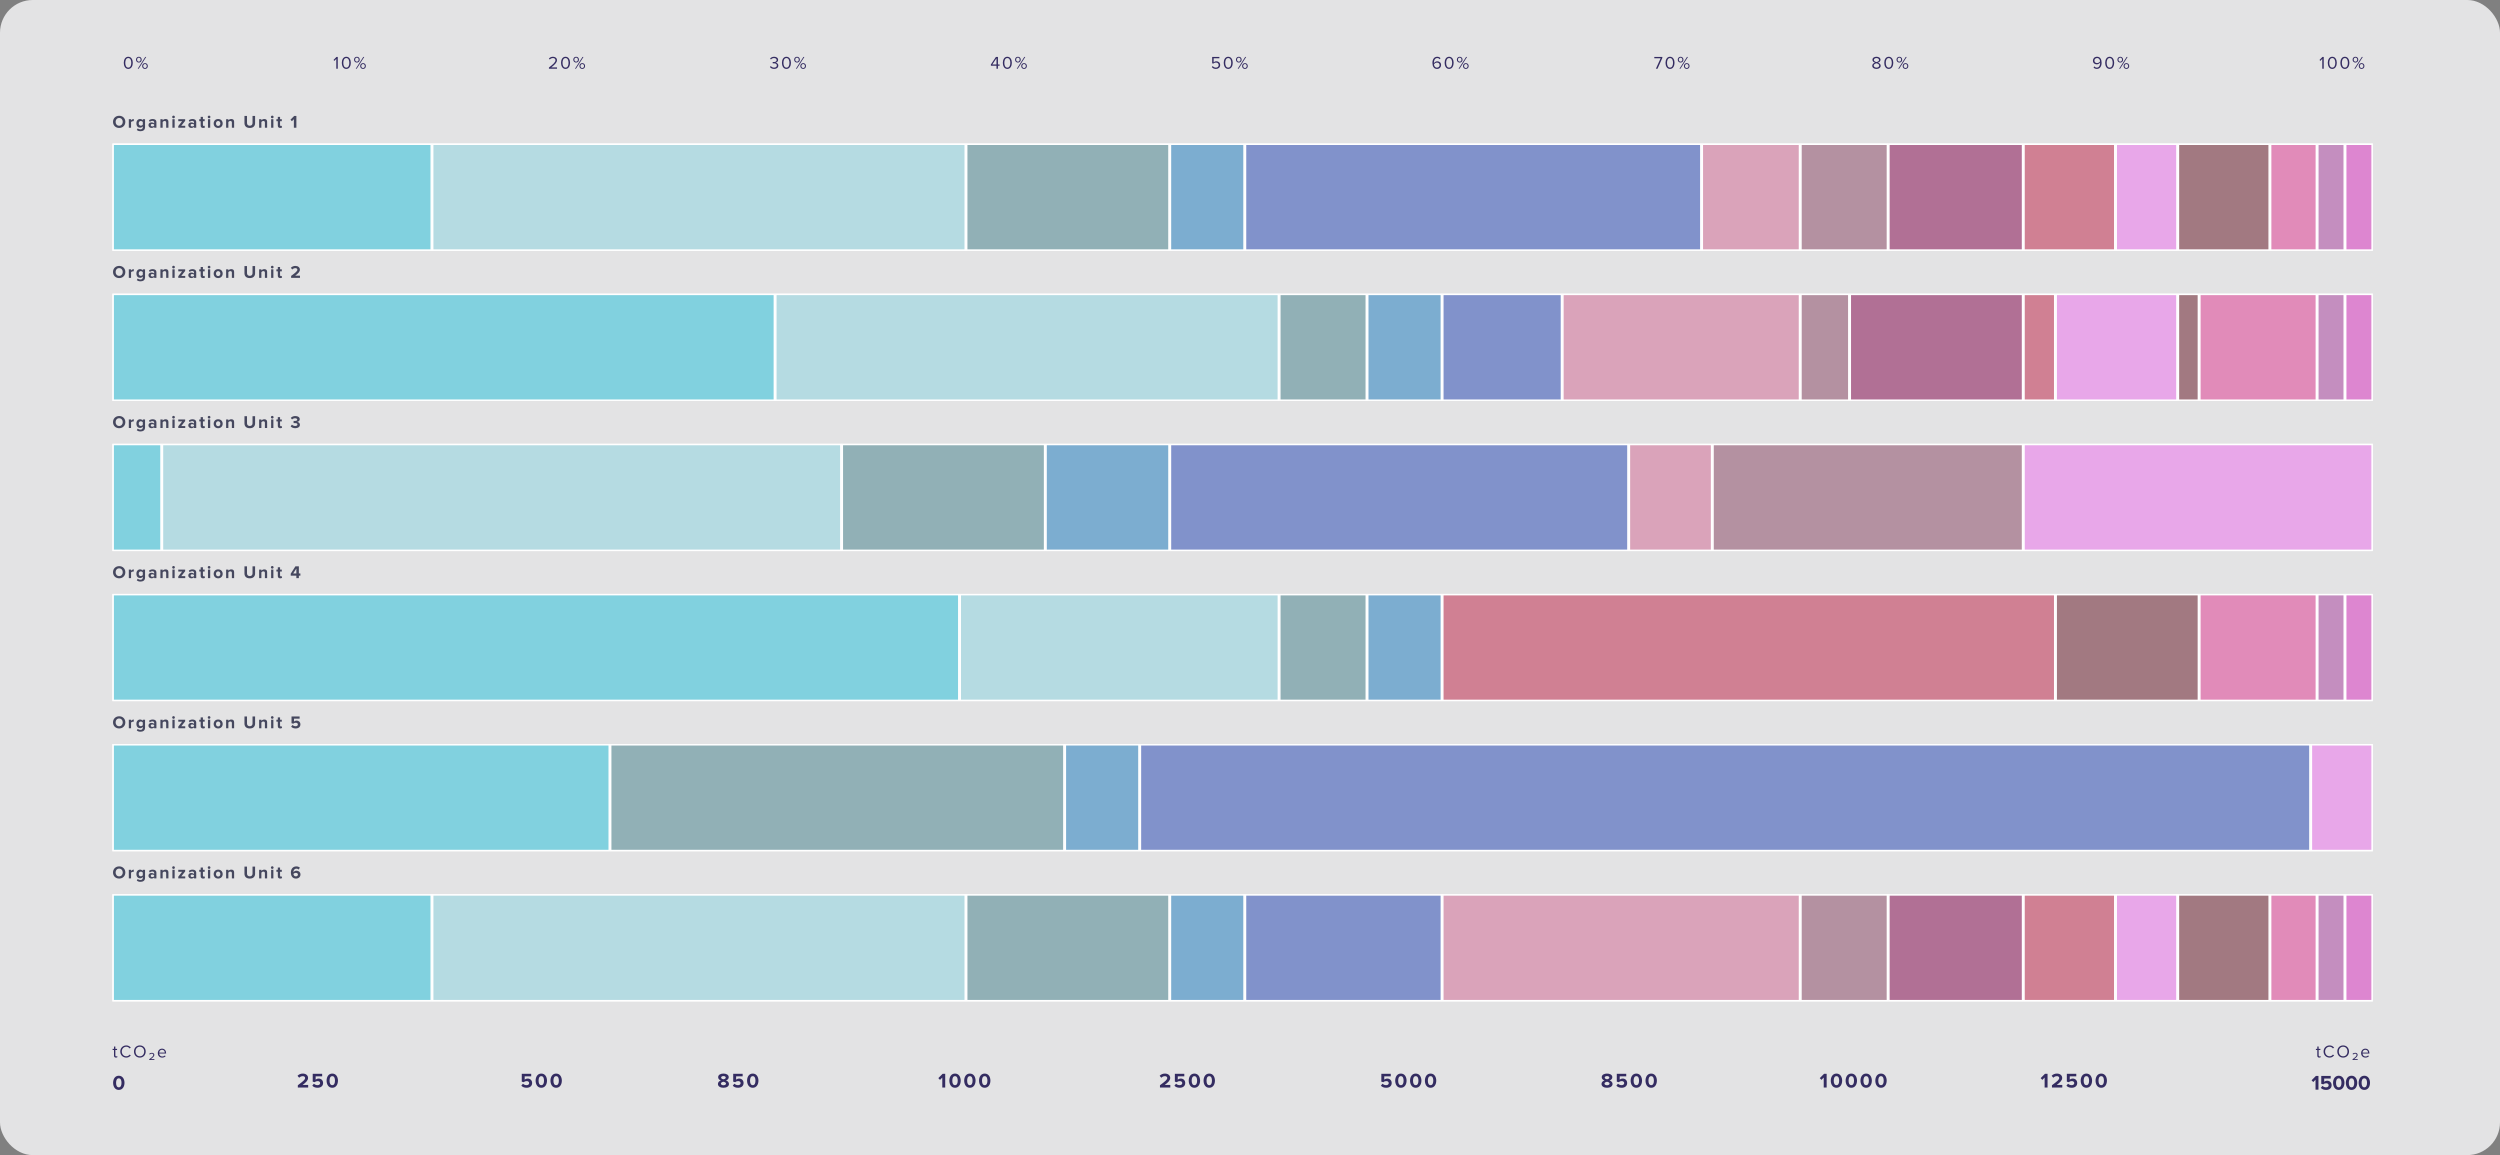 <svg width="764" height="353" viewBox="0 0 764 353" fill="none" xmlns="http://www.w3.org/2000/svg">
<rect x="0" y="0" width="764" height="353" fill="#808080" stroke="none"/>
<rect opacity="0.8" width="764" height="353" rx="10" fill="#FBFBFC"/>
<path d="M103.22 21H102.772V17.987L102.194 18.602L101.924 18.327L102.826 17.398H103.22V21ZM105.833 21.065C104.844 21.065 104.456 20.077 104.456 19.202C104.456 18.322 104.844 17.344 105.833 17.344C106.815 17.344 107.21 18.322 107.21 19.202C107.21 20.077 106.815 21.065 105.833 21.065ZM105.833 20.665C106.518 20.665 106.751 19.92 106.751 19.202C106.751 18.484 106.518 17.744 105.833 17.744C105.147 17.744 104.915 18.484 104.915 19.202C104.915 19.92 105.147 20.665 105.833 20.665ZM109.064 19.121C108.551 19.121 108.194 18.737 108.194 18.241C108.194 17.728 108.551 17.344 109.064 17.344C109.582 17.344 109.933 17.728 109.933 18.241C109.933 18.737 109.582 19.121 109.064 19.121ZM109.015 21H108.718L111.018 17.398H111.321L109.015 21ZM110.943 21.065C110.43 21.065 110.073 20.681 110.073 20.179C110.073 19.677 110.43 19.288 110.943 19.288C111.456 19.288 111.807 19.677 111.807 20.179C111.807 20.681 111.456 21.065 110.943 21.065ZM109.064 18.845C109.388 18.845 109.609 18.581 109.609 18.241C109.609 17.884 109.388 17.62 109.064 17.62C108.745 17.62 108.518 17.884 108.518 18.241C108.518 18.581 108.745 18.845 109.064 18.845ZM110.943 20.789C111.267 20.789 111.488 20.525 111.488 20.179C111.488 19.828 111.267 19.564 110.943 19.564C110.613 19.564 110.392 19.828 110.392 20.179C110.392 20.525 110.613 20.789 110.943 20.789Z" fill="#342C61"/>
<path d="M94.177 332.348H91.015V331.648C92.735 330.376 93.239 329.941 93.239 329.424C93.239 329.059 92.905 328.876 92.558 328.876C92.079 328.876 91.714 329.065 91.431 329.361L90.92 328.769C91.33 328.297 91.954 328.083 92.539 328.083C93.434 328.083 94.146 328.587 94.146 329.424C94.146 330.143 93.554 330.766 92.464 331.56H94.177V332.348ZM97.054 332.423C96.323 332.423 95.794 332.184 95.435 331.793L95.933 331.17C96.216 331.466 96.607 331.629 97.048 331.629C97.546 331.629 97.829 331.346 97.829 331.006C97.829 330.634 97.552 330.382 97.073 330.382C96.727 330.382 96.443 330.483 96.191 330.722L95.567 330.558V328.146H98.453V328.933H96.462V329.96C96.663 329.758 97.004 329.607 97.388 329.607C98.1 329.607 98.736 330.117 98.736 330.968C98.736 331.863 98.068 332.423 97.054 332.423ZM101.542 332.423C100.339 332.423 99.803 331.333 99.803 330.25C99.803 329.166 100.339 328.083 101.542 328.083C102.739 328.083 103.281 329.166 103.281 330.25C103.281 331.333 102.739 332.423 101.542 332.423ZM101.542 331.629C102.141 331.629 102.367 331.025 102.367 330.25C102.367 329.475 102.141 328.876 101.542 328.876C100.937 328.876 100.711 329.475 100.711 330.25C100.711 331.025 100.937 331.629 101.542 331.629Z" fill="#342C61"/>
<path d="M170.226 21H167.753V20.638C169.049 19.623 169.756 19.024 169.756 18.403C169.756 17.938 169.373 17.744 169 17.744C168.568 17.744 168.233 17.927 168.023 18.197L167.747 17.911C168.023 17.544 168.493 17.344 169 17.344C169.6 17.344 170.21 17.684 170.21 18.403C170.21 19.137 169.465 19.807 168.46 20.6H170.226V21ZM172.828 21.065C171.84 21.065 171.451 20.077 171.451 19.202C171.451 18.322 171.84 17.344 172.828 17.344C173.811 17.344 174.205 18.322 174.205 19.202C174.205 20.077 173.811 21.065 172.828 21.065ZM172.828 20.665C173.514 20.665 173.746 19.92 173.746 19.202C173.746 18.484 173.514 17.744 172.828 17.744C172.142 17.744 171.91 18.484 171.91 19.202C171.91 19.92 172.142 20.665 172.828 20.665ZM176.059 19.121C175.546 19.121 175.19 18.737 175.19 18.241C175.19 17.728 175.546 17.344 176.059 17.344C176.577 17.344 176.928 17.728 176.928 18.241C176.928 18.737 176.577 19.121 176.059 19.121ZM176.01 21H175.713L178.014 17.398H178.316L176.01 21ZM177.938 21.065C177.425 21.065 177.069 20.681 177.069 20.179C177.069 19.677 177.425 19.288 177.938 19.288C178.451 19.288 178.802 19.677 178.802 20.179C178.802 20.681 178.451 21.065 177.938 21.065ZM176.059 18.845C176.383 18.845 176.604 18.581 176.604 18.241C176.604 17.884 176.383 17.62 176.059 17.62C175.74 17.62 175.514 17.884 175.514 18.241C175.514 18.581 175.74 18.845 176.059 18.845ZM177.938 20.789C178.262 20.789 178.484 20.525 178.484 20.179C178.484 19.828 178.262 19.564 177.938 19.564C177.609 19.564 177.387 19.828 177.387 20.179C177.387 20.525 177.609 20.789 177.938 20.789Z" fill="#342C61"/>
<path d="M160.936 332.423C160.205 332.423 159.676 332.184 159.317 331.793L159.814 331.17C160.098 331.466 160.488 331.629 160.929 331.629C161.427 331.629 161.711 331.346 161.711 331.006C161.711 330.634 161.433 330.382 160.955 330.382C160.608 330.382 160.325 330.483 160.073 330.722L159.449 330.558V328.146H162.334V328.933H160.343V329.96C160.545 329.758 160.885 329.607 161.27 329.607C161.981 329.607 162.618 330.117 162.618 330.968C162.618 331.863 161.95 332.423 160.936 332.423ZM165.424 332.423C164.22 332.423 163.685 331.333 163.685 330.25C163.685 329.166 164.22 328.083 165.424 328.083C166.621 328.083 167.163 329.166 167.163 330.25C167.163 331.333 166.621 332.423 165.424 332.423ZM165.424 331.629C166.022 331.629 166.249 331.025 166.249 330.25C166.249 329.475 166.022 328.876 165.424 328.876C164.819 328.876 164.592 329.475 164.592 330.25C164.592 331.025 164.819 331.629 165.424 331.629ZM169.96 332.423C168.757 332.423 168.222 331.333 168.222 330.25C168.222 329.166 168.757 328.083 169.96 328.083C171.157 328.083 171.699 329.166 171.699 330.25C171.699 331.333 171.157 332.423 169.96 332.423ZM169.96 331.629C170.559 331.629 170.786 331.025 170.786 330.25C170.786 329.475 170.559 328.876 169.96 328.876C169.356 328.876 169.129 329.475 169.129 330.25C169.129 331.025 169.356 331.629 169.96 331.629Z" fill="#342C61"/>
<path d="M236.574 21.065C235.964 21.065 235.516 20.795 235.294 20.471L235.559 20.19C235.77 20.471 236.137 20.665 236.563 20.665C237.087 20.665 237.406 20.401 237.406 19.99C237.406 19.542 237.039 19.353 236.509 19.353C236.358 19.353 236.191 19.353 236.137 19.358V18.948C236.196 18.953 236.364 18.953 236.509 18.953C236.963 18.953 237.346 18.775 237.346 18.359C237.346 17.96 236.979 17.744 236.542 17.744C236.148 17.744 235.856 17.895 235.591 18.181L235.343 17.9C235.602 17.582 236.018 17.344 236.58 17.344C237.271 17.344 237.795 17.695 237.795 18.3C237.795 18.824 237.357 19.083 237.022 19.137C237.346 19.169 237.854 19.445 237.854 20.028C237.854 20.627 237.368 21.065 236.574 21.065ZM240.336 21.065C239.348 21.065 238.959 20.077 238.959 19.202C238.959 18.322 239.348 17.344 240.336 17.344C241.319 17.344 241.713 18.322 241.713 19.202C241.713 20.077 241.319 21.065 240.336 21.065ZM240.336 20.665C241.022 20.665 241.254 19.92 241.254 19.202C241.254 18.484 241.022 17.744 240.336 17.744C239.65 17.744 239.418 18.484 239.418 19.202C239.418 19.92 239.65 20.665 240.336 20.665ZM243.567 19.121C243.054 19.121 242.697 18.737 242.697 18.241C242.697 17.728 243.054 17.344 243.567 17.344C244.085 17.344 244.436 17.728 244.436 18.241C244.436 18.737 244.085 19.121 243.567 19.121ZM243.518 21H243.221L245.522 17.398H245.824L243.518 21ZM245.446 21.065C244.933 21.065 244.577 20.681 244.577 20.179C244.577 19.677 244.933 19.288 245.446 19.288C245.959 19.288 246.31 19.677 246.31 20.179C246.31 20.681 245.959 21.065 245.446 21.065ZM243.567 18.845C243.891 18.845 244.112 18.581 244.112 18.241C244.112 17.884 243.891 17.62 243.567 17.62C243.248 17.62 243.021 17.884 243.021 18.241C243.021 18.581 243.248 18.845 243.567 18.845ZM245.446 20.789C245.77 20.789 245.991 20.525 245.991 20.179C245.991 19.828 245.77 19.564 245.446 19.564C245.117 19.564 244.895 19.828 244.895 20.179C244.895 20.525 245.117 20.789 245.446 20.789Z" fill="#342C61"/>
<path d="M221.085 332.423C220.203 332.423 219.396 332.045 219.396 331.258C219.396 330.747 219.793 330.357 220.297 330.18C219.831 330.017 219.466 329.714 219.466 329.191C219.466 328.404 220.303 328.083 221.085 328.083C221.86 328.083 222.704 328.404 222.704 329.191C222.704 329.714 222.332 330.017 221.866 330.18C222.37 330.357 222.773 330.747 222.773 331.258C222.773 332.039 221.967 332.423 221.085 332.423ZM221.085 329.828C221.343 329.79 221.79 329.645 221.79 329.33C221.79 329.028 221.494 328.851 221.085 328.851C220.669 328.851 220.373 329.028 220.373 329.33C220.373 329.645 220.826 329.79 221.085 329.828ZM221.085 331.655C221.513 331.655 221.866 331.453 221.866 331.144C221.866 330.792 221.343 330.621 221.085 330.584C220.82 330.621 220.303 330.792 220.303 331.144C220.303 331.453 220.644 331.655 221.085 331.655ZM225.554 332.423C224.823 332.423 224.294 332.184 223.935 331.793L224.433 331.17C224.716 331.466 225.107 331.629 225.548 331.629C226.046 331.629 226.329 331.346 226.329 331.006C226.329 330.634 226.052 330.382 225.573 330.382C225.227 330.382 224.943 330.483 224.691 330.722L224.067 330.558V328.146H226.953V328.933H224.962V329.96C225.164 329.758 225.504 329.607 225.888 329.607C226.6 329.607 227.236 330.117 227.236 330.968C227.236 331.863 226.568 332.423 225.554 332.423ZM230.042 332.423C228.839 332.423 228.303 331.333 228.303 330.25C228.303 329.166 228.839 328.083 230.042 328.083C231.239 328.083 231.781 329.166 231.781 330.25C231.781 331.333 231.239 332.423 230.042 332.423ZM230.042 331.629C230.641 331.629 230.868 331.025 230.868 330.25C230.868 329.475 230.641 328.876 230.042 328.876C229.437 328.876 229.211 329.475 229.211 330.25C229.211 331.025 229.437 331.629 230.042 331.629Z" fill="#342C61"/>
<path d="M304.971 21H304.523V20.087H302.811V19.715L304.355 17.398H304.971V19.693H305.479V20.087H304.971V21ZM304.523 19.693V17.814L303.259 19.693H304.523ZM307.842 21.065C306.854 21.065 306.465 20.077 306.465 19.202C306.465 18.322 306.854 17.344 307.842 17.344C308.825 17.344 309.219 18.322 309.219 19.202C309.219 20.077 308.825 21.065 307.842 21.065ZM307.842 20.665C308.528 20.665 308.76 19.92 308.76 19.202C308.76 18.484 308.528 17.744 307.842 17.744C307.156 17.744 306.924 18.484 306.924 19.202C306.924 19.92 307.156 20.665 307.842 20.665ZM311.073 19.121C310.56 19.121 310.203 18.737 310.203 18.241C310.203 17.728 310.56 17.344 311.073 17.344C311.591 17.344 311.942 17.728 311.942 18.241C311.942 18.737 311.591 19.121 311.073 19.121ZM311.024 21H310.727L313.027 17.398H313.33L311.024 21ZM312.952 21.065C312.439 21.065 312.082 20.681 312.082 20.179C312.082 19.677 312.439 19.288 312.952 19.288C313.465 19.288 313.816 19.677 313.816 20.179C313.816 20.681 313.465 21.065 312.952 21.065ZM311.073 18.845C311.397 18.845 311.618 18.581 311.618 18.241C311.618 17.884 311.397 17.62 311.073 17.62C310.754 17.62 310.527 17.884 310.527 18.241C310.527 18.581 310.754 18.845 311.073 18.845ZM312.952 20.789C313.276 20.789 313.497 20.525 313.497 20.179C313.497 19.828 313.276 19.564 312.952 19.564C312.622 19.564 312.401 19.828 312.401 20.179C312.401 20.525 312.622 20.789 312.952 20.789Z" fill="#342C61"/>
<path d="M288.857 332.348H287.962V329.298L287.263 330.01L286.753 329.475L288.076 328.146H288.857V332.348ZM291.857 332.423C290.653 332.423 290.118 331.333 290.118 330.25C290.118 329.166 290.653 328.083 291.857 328.083C293.054 328.083 293.596 329.166 293.596 330.25C293.596 331.333 293.054 332.423 291.857 332.423ZM291.857 331.629C292.455 331.629 292.682 331.025 292.682 330.25C292.682 329.475 292.455 328.876 291.857 328.876C291.252 328.876 291.025 329.475 291.025 330.25C291.025 331.025 291.252 331.629 291.857 331.629ZM296.393 332.423C295.19 332.423 294.655 331.333 294.655 330.25C294.655 329.166 295.19 328.083 296.393 328.083C297.59 328.083 298.132 329.166 298.132 330.25C298.132 331.333 297.59 332.423 296.393 332.423ZM296.393 331.629C296.992 331.629 297.219 331.025 297.219 330.25C297.219 329.475 296.992 328.876 296.393 328.876C295.789 328.876 295.562 329.475 295.562 330.25C295.562 331.025 295.789 331.629 296.393 331.629ZM300.93 332.423C299.727 332.423 299.191 331.333 299.191 330.25C299.191 329.166 299.727 328.083 300.93 328.083C302.127 328.083 302.669 329.166 302.669 330.25C302.669 331.333 302.127 332.423 300.93 332.423ZM300.93 331.629C301.529 331.629 301.756 331.025 301.756 330.25C301.756 329.475 301.529 328.876 300.93 328.876C300.325 328.876 300.099 329.475 300.099 330.25C300.099 331.025 300.325 331.629 300.93 331.629Z" fill="#342C61"/>
<path d="M371.596 21.065C370.991 21.065 370.597 20.843 370.327 20.487L370.602 20.185C370.84 20.492 371.158 20.665 371.596 20.665C372.087 20.665 372.427 20.33 372.427 19.893C372.427 19.418 372.087 19.115 371.601 19.115C371.288 19.115 371.012 19.218 370.769 19.45L370.44 19.337V17.398H372.643V17.798H370.888V19.051C371.066 18.878 371.369 18.727 371.731 18.727C372.335 18.727 372.881 19.132 372.881 19.877C372.881 20.606 372.319 21.065 371.596 21.065ZM375.348 21.065C374.36 21.065 373.971 20.077 373.971 19.202C373.971 18.322 374.36 17.344 375.348 17.344C376.331 17.344 376.725 18.322 376.725 19.202C376.725 20.077 376.331 21.065 375.348 21.065ZM375.348 20.665C376.034 20.665 376.266 19.92 376.266 19.202C376.266 18.484 376.034 17.744 375.348 17.744C374.662 17.744 374.43 18.484 374.43 19.202C374.43 19.92 374.662 20.665 375.348 20.665ZM378.579 19.121C378.066 19.121 377.709 18.737 377.709 18.241C377.709 17.728 378.066 17.344 378.579 17.344C379.097 17.344 379.448 17.728 379.448 18.241C379.448 18.737 379.097 19.121 378.579 19.121ZM378.53 21H378.233L380.533 17.398H380.836L378.53 21ZM380.458 21.065C379.945 21.065 379.588 20.681 379.588 20.179C379.588 19.677 379.945 19.288 380.458 19.288C380.971 19.288 381.322 19.677 381.322 20.179C381.322 20.681 380.971 21.065 380.458 21.065ZM378.579 18.845C378.903 18.845 379.124 18.581 379.124 18.241C379.124 17.884 378.903 17.62 378.579 17.62C378.26 17.62 378.033 17.884 378.033 18.241C378.033 18.581 378.26 18.845 378.579 18.845ZM380.458 20.789C380.782 20.789 381.003 20.525 381.003 20.179C381.003 19.828 380.782 19.564 380.458 19.564C380.128 19.564 379.907 19.828 379.907 20.179C379.907 20.525 380.128 20.789 380.458 20.789Z" fill="#342C61"/>
<path d="M357.646 332.348H354.484V331.648C356.204 330.376 356.707 329.941 356.707 329.424C356.707 329.059 356.374 328.876 356.027 328.876C355.548 328.876 355.183 329.065 354.899 329.361L354.389 328.769C354.799 328.297 355.422 328.083 356.008 328.083C356.903 328.083 357.615 328.587 357.615 329.424C357.615 330.143 357.022 330.766 355.933 331.56H357.646V332.348ZM360.523 332.423C359.792 332.423 359.263 332.184 358.904 331.793L359.401 331.17C359.685 331.466 360.076 331.629 360.517 331.629C361.014 331.629 361.298 331.346 361.298 331.006C361.298 330.634 361.021 330.382 360.542 330.382C360.195 330.382 359.912 330.483 359.66 330.722L359.036 330.558V328.146H361.921V328.933H359.931V329.96C360.132 329.758 360.472 329.607 360.857 329.607C361.569 329.607 362.205 330.117 362.205 330.968C362.205 331.863 361.537 332.423 360.523 332.423ZM365.011 332.423C363.808 332.423 363.272 331.333 363.272 330.25C363.272 329.166 363.808 328.083 365.011 328.083C366.208 328.083 366.75 329.166 366.75 330.25C366.75 331.333 366.208 332.423 365.011 332.423ZM365.011 331.629C365.609 331.629 365.836 331.025 365.836 330.25C365.836 329.475 365.609 328.876 365.011 328.876C364.406 328.876 364.179 329.475 364.179 330.25C364.179 331.025 364.406 331.629 365.011 331.629ZM369.548 332.423C368.344 332.423 367.809 331.333 367.809 330.25C367.809 329.166 368.344 328.083 369.548 328.083C370.745 328.083 371.286 329.166 371.286 330.25C371.286 331.333 370.745 332.423 369.548 332.423ZM369.548 331.629C370.146 331.629 370.373 331.025 370.373 330.25C370.373 329.475 370.146 328.876 369.548 328.876C368.943 328.876 368.716 329.475 368.716 330.25C368.716 331.025 368.943 331.629 369.548 331.629Z" fill="#342C61"/>
<path d="M439.141 21.065C438.131 21.065 437.748 20.185 437.748 19.202C437.748 18.23 438.202 17.344 439.217 17.344C439.676 17.344 439.989 17.517 440.21 17.776L439.984 18.111C439.8 17.895 439.589 17.744 439.217 17.744C438.515 17.744 438.202 18.451 438.202 19.159C438.202 19.207 438.202 19.25 438.202 19.299C438.358 19.051 438.758 18.737 439.222 18.737C439.87 18.737 440.399 19.121 440.399 19.888C440.399 20.509 439.924 21.065 439.141 21.065ZM439.12 20.665C439.676 20.665 439.946 20.244 439.946 19.904C439.946 19.375 439.579 19.126 439.12 19.126C438.758 19.126 438.412 19.348 438.218 19.661C438.256 20.109 438.493 20.665 439.12 20.665ZM442.856 21.065C441.867 21.065 441.479 20.077 441.479 19.202C441.479 18.322 441.867 17.344 442.856 17.344C443.838 17.344 444.233 18.322 444.233 19.202C444.233 20.077 443.838 21.065 442.856 21.065ZM442.856 20.665C443.541 20.665 443.774 19.92 443.774 19.202C443.774 18.484 443.541 17.744 442.856 17.744C442.17 17.744 441.938 18.484 441.938 19.202C441.938 19.92 442.17 20.665 442.856 20.665ZM446.086 19.121C445.573 19.121 445.217 18.737 445.217 18.241C445.217 17.728 445.573 17.344 446.086 17.344C446.605 17.344 446.956 17.728 446.956 18.241C446.956 18.737 446.605 19.121 446.086 19.121ZM446.038 21H445.741L448.041 17.398H448.344L446.038 21ZM447.966 21.065C447.453 21.065 447.096 20.681 447.096 20.179C447.096 19.677 447.453 19.288 447.966 19.288C448.479 19.288 448.83 19.677 448.83 20.179C448.83 20.681 448.479 21.065 447.966 21.065ZM446.086 18.845C446.41 18.845 446.632 18.581 446.632 18.241C446.632 17.884 446.41 17.62 446.086 17.62C445.768 17.62 445.541 17.884 445.541 18.241C445.541 18.581 445.768 18.845 446.086 18.845ZM447.966 20.789C448.29 20.789 448.511 20.525 448.511 20.179C448.511 19.828 448.29 19.564 447.966 19.564C447.636 19.564 447.415 19.828 447.415 20.179C447.415 20.525 447.636 20.789 447.966 20.789Z" fill="#342C61"/>
<path d="M423.623 332.423C422.892 332.423 422.363 332.184 422.004 331.793L422.502 331.17C422.785 331.466 423.176 331.629 423.617 331.629C424.115 331.629 424.398 331.346 424.398 331.006C424.398 330.634 424.121 330.382 423.642 330.382C423.296 330.382 423.012 330.483 422.76 330.722L422.136 330.558V328.146H425.022V328.933H423.031V329.96C423.233 329.758 423.573 329.607 423.957 329.607C424.669 329.607 425.305 330.117 425.305 330.968C425.305 331.863 424.637 332.423 423.623 332.423ZM428.111 332.423C426.908 332.423 426.372 331.333 426.372 330.25C426.372 329.166 426.908 328.083 428.111 328.083C429.308 328.083 429.85 329.166 429.85 330.25C429.85 331.333 429.308 332.423 428.111 332.423ZM428.111 331.629C428.71 331.629 428.937 331.025 428.937 330.25C428.937 329.475 428.71 328.876 428.111 328.876C427.506 328.876 427.28 329.475 427.28 330.25C427.28 331.025 427.506 331.629 428.111 331.629ZM432.648 332.423C431.445 332.423 430.909 331.333 430.909 330.25C430.909 329.166 431.445 328.083 432.648 328.083C433.845 328.083 434.387 329.166 434.387 330.25C434.387 331.333 433.845 332.423 432.648 332.423ZM432.648 331.629C433.246 331.629 433.473 331.025 433.473 330.25C433.473 329.475 433.246 328.876 432.648 328.876C432.043 328.876 431.816 329.475 431.816 330.25C431.816 331.025 432.043 331.629 432.648 331.629ZM437.185 332.423C435.981 332.423 435.446 331.333 435.446 330.25C435.446 329.166 435.981 328.083 437.185 328.083C438.382 328.083 438.923 329.166 438.923 330.25C438.923 331.333 438.382 332.423 437.185 332.423ZM437.185 331.629C437.783 331.629 438.01 331.025 438.01 330.25C438.01 329.475 437.783 328.876 437.185 328.876C436.58 328.876 436.353 329.475 436.353 330.25C436.353 331.025 436.58 331.629 437.185 331.629Z" fill="#342C61"/>
<path d="M506.538 21H506.041L507.494 17.798H505.555V17.398H508.012V17.706L506.538 21ZM510.359 21.065C509.371 21.065 508.982 20.077 508.982 19.202C508.982 18.322 509.371 17.344 510.359 17.344C511.342 17.344 511.736 18.322 511.736 19.202C511.736 20.077 511.342 21.065 510.359 21.065ZM510.359 20.665C511.045 20.665 511.277 19.92 511.277 19.202C511.277 18.484 511.045 17.744 510.359 17.744C509.674 17.744 509.441 18.484 509.441 19.202C509.441 19.92 509.674 20.665 510.359 20.665ZM513.59 19.121C513.077 19.121 512.721 18.737 512.721 18.241C512.721 17.728 513.077 17.344 513.59 17.344C514.109 17.344 514.46 17.728 514.46 18.241C514.46 18.737 514.109 19.121 513.59 19.121ZM513.542 21H513.245L515.545 17.398H515.847L513.542 21ZM515.469 21.065C514.956 21.065 514.6 20.681 514.6 20.179C514.6 19.677 514.956 19.288 515.469 19.288C515.982 19.288 516.333 19.677 516.333 20.179C516.333 20.681 515.982 21.065 515.469 21.065ZM513.59 18.845C513.914 18.845 514.136 18.581 514.136 18.241C514.136 17.884 513.914 17.62 513.59 17.62C513.272 17.62 513.045 17.884 513.045 18.241C513.045 18.581 513.272 18.845 513.59 18.845ZM515.469 20.789C515.793 20.789 516.015 20.525 516.015 20.179C516.015 19.828 515.793 19.564 515.469 19.564C515.14 19.564 514.919 19.828 514.919 20.179C514.919 20.525 515.14 20.789 515.469 20.789Z" fill="#342C61"/>
<path d="M491.108 332.423C490.226 332.423 489.42 332.045 489.42 331.258C489.42 330.747 489.817 330.357 490.321 330.18C489.854 330.017 489.489 329.714 489.489 329.191C489.489 328.404 490.327 328.083 491.108 328.083C491.883 328.083 492.727 328.404 492.727 329.191C492.727 329.714 492.356 330.017 491.889 330.18C492.393 330.357 492.797 330.747 492.797 331.258C492.797 332.039 491.99 332.423 491.108 332.423ZM491.108 329.828C491.366 329.79 491.814 329.645 491.814 329.33C491.814 329.028 491.518 328.851 491.108 328.851C490.692 328.851 490.396 329.028 490.396 329.33C490.396 329.645 490.85 329.79 491.108 329.828ZM491.108 331.655C491.537 331.655 491.889 331.453 491.889 331.144C491.889 330.792 491.366 330.621 491.108 330.584C490.844 330.621 490.327 330.792 490.327 331.144C490.327 331.453 490.667 331.655 491.108 331.655ZM495.578 332.423C494.847 332.423 494.318 332.184 493.959 331.793L494.456 331.17C494.74 331.466 495.13 331.629 495.571 331.629C496.069 331.629 496.353 331.346 496.353 331.006C496.353 330.634 496.075 330.382 495.597 330.382C495.25 330.382 494.967 330.483 494.715 330.722L494.091 330.558V328.146H496.976V328.933H494.985V329.96C495.187 329.758 495.527 329.607 495.912 329.607C496.623 329.607 497.26 330.117 497.26 330.968C497.26 331.863 496.592 332.423 495.578 332.423ZM500.066 332.423C498.862 332.423 498.327 331.333 498.327 330.25C498.327 329.166 498.862 328.083 500.066 328.083C501.263 328.083 501.805 329.166 501.805 330.25C501.805 331.333 501.263 332.423 500.066 332.423ZM500.066 331.629C500.664 331.629 500.891 331.025 500.891 330.25C500.891 329.475 500.664 328.876 500.066 328.876C499.461 328.876 499.234 329.475 499.234 330.25C499.234 331.025 499.461 331.629 500.066 331.629ZM504.602 332.423C503.399 332.423 502.864 331.333 502.864 330.25C502.864 329.166 503.399 328.083 504.602 328.083C505.799 328.083 506.341 329.166 506.341 330.25C506.341 331.333 505.799 332.423 504.602 332.423ZM504.602 331.629C505.201 331.629 505.428 331.025 505.428 330.25C505.428 329.475 505.201 328.876 504.602 328.876C503.998 328.876 503.771 329.475 503.771 330.25C503.771 331.025 503.998 331.629 504.602 331.629Z" fill="#342C61"/>
<path d="M573.447 21.065C572.734 21.065 572.156 20.703 572.156 20.087C572.156 19.607 572.567 19.277 573.015 19.142C572.599 19.024 572.216 18.748 572.216 18.278C572.216 17.63 572.848 17.344 573.447 17.344C574.041 17.344 574.684 17.63 574.684 18.278C574.684 18.748 574.295 19.024 573.879 19.142C574.327 19.277 574.738 19.607 574.738 20.087C574.738 20.698 574.154 21.065 573.447 21.065ZM573.447 18.959C573.668 18.921 574.23 18.775 574.23 18.338C574.23 17.965 573.879 17.744 573.447 17.744C573.01 17.744 572.669 17.965 572.669 18.338C572.669 18.775 573.231 18.921 573.447 18.959ZM573.447 20.665C573.89 20.665 574.284 20.428 574.284 20.039C574.284 19.569 573.668 19.369 573.447 19.342C573.226 19.369 572.61 19.569 572.61 20.039C572.61 20.428 572.999 20.665 573.447 20.665ZM577.211 21.065C576.223 21.065 575.834 20.077 575.834 19.202C575.834 18.322 576.223 17.344 577.211 17.344C578.194 17.344 578.588 18.322 578.588 19.202C578.588 20.077 578.194 21.065 577.211 21.065ZM577.211 20.665C577.897 20.665 578.129 19.92 578.129 19.202C578.129 18.484 577.897 17.744 577.211 17.744C576.525 17.744 576.293 18.484 576.293 19.202C576.293 19.92 576.525 20.665 577.211 20.665ZM580.442 19.121C579.929 19.121 579.572 18.737 579.572 18.241C579.572 17.728 579.929 17.344 580.442 17.344C580.96 17.344 581.311 17.728 581.311 18.241C581.311 18.737 580.96 19.121 580.442 19.121ZM580.393 21H580.096L582.397 17.398H582.699L580.393 21ZM582.321 21.065C581.808 21.065 581.452 20.681 581.452 20.179C581.452 19.677 581.808 19.288 582.321 19.288C582.834 19.288 583.185 19.677 583.185 20.179C583.185 20.681 582.834 21.065 582.321 21.065ZM580.442 18.845C580.766 18.845 580.987 18.581 580.987 18.241C580.987 17.884 580.766 17.62 580.442 17.62C580.123 17.62 579.896 17.884 579.896 18.241C579.896 18.581 580.123 18.845 580.442 18.845ZM582.321 20.789C582.645 20.789 582.866 20.525 582.866 20.179C582.866 19.828 582.645 19.564 582.321 19.564C581.992 19.564 581.77 19.828 581.77 20.179C581.77 20.525 581.992 20.789 582.321 20.789Z" fill="#342C61"/>
<path d="M558.224 332.348H557.33V329.298L556.63 330.01L556.12 329.475L557.443 328.146H558.224V332.348ZM561.224 332.423C560.021 332.423 559.485 331.333 559.485 330.25C559.485 329.166 560.021 328.083 561.224 328.083C562.421 328.083 562.963 329.166 562.963 330.25C562.963 331.333 562.421 332.423 561.224 332.423ZM561.224 331.629C561.822 331.629 562.049 331.025 562.049 330.25C562.049 329.475 561.822 328.876 561.224 328.876C560.619 328.876 560.392 329.475 560.392 330.25C560.392 331.025 560.619 331.629 561.224 331.629ZM565.761 332.423C564.557 332.423 564.022 331.333 564.022 330.25C564.022 329.166 564.557 328.083 565.761 328.083C566.958 328.083 567.499 329.166 567.499 330.25C567.499 331.333 566.958 332.423 565.761 332.423ZM565.761 331.629C566.359 331.629 566.586 331.025 566.586 330.25C566.586 329.475 566.359 328.876 565.761 328.876C565.156 328.876 564.929 329.475 564.929 330.25C564.929 331.025 565.156 331.629 565.761 331.629ZM570.297 332.423C569.094 332.423 568.559 331.333 568.559 330.25C568.559 329.166 569.094 328.083 570.297 328.083C571.494 328.083 572.036 329.166 572.036 330.25C572.036 331.333 571.494 332.423 570.297 332.423ZM570.297 331.629C570.896 331.629 571.123 331.025 571.123 330.25C571.123 329.475 570.896 328.876 570.297 328.876C569.693 328.876 569.466 329.475 569.466 330.25C569.466 331.025 569.693 331.629 570.297 331.629ZM574.834 332.423C573.631 332.423 573.095 331.333 573.095 330.25C573.095 329.166 573.631 328.083 574.834 328.083C576.031 328.083 576.573 329.166 576.573 330.25C576.573 331.333 576.031 332.423 574.834 332.423ZM574.834 331.629C575.433 331.629 575.659 331.025 575.659 330.25C575.659 329.475 575.433 328.876 574.834 328.876C574.229 328.876 574.003 329.475 574.003 330.25C574.003 331.025 574.229 331.629 574.834 331.629Z" fill="#342C61"/>
<path d="M640.787 21.059C640.328 21.059 640.014 20.881 639.788 20.627L640.014 20.293C640.198 20.509 640.414 20.66 640.787 20.66C641.516 20.66 641.802 19.931 641.802 19.245C641.802 19.202 641.802 19.153 641.796 19.105C641.64 19.353 641.24 19.666 640.781 19.666C640.133 19.666 639.599 19.283 639.599 18.516C639.599 17.895 640.074 17.339 640.862 17.339C641.867 17.339 642.255 18.219 642.255 19.202C642.255 20.174 641.796 21.059 640.787 21.059ZM640.884 19.277C641.24 19.277 641.591 19.056 641.786 18.737C641.742 18.295 641.505 17.738 640.878 17.738C640.328 17.738 640.052 18.154 640.052 18.5C640.052 19.029 640.419 19.277 640.884 19.277ZM644.717 21.065C643.729 21.065 643.34 20.077 643.34 19.202C643.34 18.322 643.729 17.344 644.717 17.344C645.7 17.344 646.094 18.322 646.094 19.202C646.094 20.077 645.7 21.065 644.717 21.065ZM644.717 20.665C645.403 20.665 645.635 19.92 645.635 19.202C645.635 18.484 645.403 17.744 644.717 17.744C644.031 17.744 643.799 18.484 643.799 19.202C643.799 19.92 644.031 20.665 644.717 20.665ZM647.948 19.121C647.435 19.121 647.078 18.737 647.078 18.241C647.078 17.728 647.435 17.344 647.948 17.344C648.466 17.344 648.817 17.728 648.817 18.241C648.817 18.737 648.466 19.121 647.948 19.121ZM647.899 21H647.602L649.902 17.398H650.205L647.899 21ZM649.827 21.065C649.314 21.065 648.957 20.681 648.957 20.179C648.957 19.677 649.314 19.288 649.827 19.288C650.34 19.288 650.691 19.677 650.691 20.179C650.691 20.681 650.34 21.065 649.827 21.065ZM647.948 18.845C648.272 18.845 648.493 18.581 648.493 18.241C648.493 17.884 648.272 17.62 647.948 17.62C647.629 17.62 647.402 17.884 647.402 18.241C647.402 18.581 647.629 18.845 647.948 18.845ZM649.827 20.789C650.151 20.789 650.372 20.525 650.372 20.179C650.372 19.828 650.151 19.564 649.827 19.564C649.497 19.564 649.276 19.828 649.276 20.179C649.276 20.525 649.497 20.789 649.827 20.789Z" fill="#342C61"/>
<path d="M625.731 332.348H624.837V329.298L624.137 330.01L623.627 329.475L624.95 328.146H625.731V332.348ZM630.236 332.348H627.074V331.648C628.794 330.376 629.298 329.941 629.298 329.424C629.298 329.059 628.964 328.876 628.617 328.876C628.139 328.876 627.773 329.065 627.49 329.361L626.979 328.769C627.389 328.297 628.013 328.083 628.598 328.083C629.493 328.083 630.205 328.587 630.205 329.424C630.205 330.143 629.613 330.766 628.523 331.56H630.236V332.348ZM633.113 332.423C632.382 332.423 631.853 332.184 631.494 331.793L631.992 331.17C632.275 331.466 632.666 331.629 633.107 331.629C633.604 331.629 633.888 331.346 633.888 331.006C633.888 330.634 633.611 330.382 633.132 330.382C632.785 330.382 632.502 330.483 632.25 330.722L631.626 330.558V328.146H634.512V328.933H632.521V329.96C632.722 329.758 633.063 329.607 633.447 329.607C634.159 329.607 634.795 330.117 634.795 330.968C634.795 331.863 634.127 332.423 633.113 332.423ZM637.601 332.423C636.398 332.423 635.862 331.333 635.862 330.25C635.862 329.166 636.398 328.083 637.601 328.083C638.798 328.083 639.34 329.166 639.34 330.25C639.34 331.333 638.798 332.423 637.601 332.423ZM637.601 331.629C638.2 331.629 638.427 331.025 638.427 330.25C638.427 329.475 638.2 328.876 637.601 328.876C636.996 328.876 636.77 329.475 636.77 330.25C636.77 331.025 636.996 331.629 637.601 331.629ZM642.138 332.423C640.935 332.423 640.399 331.333 640.399 330.25C640.399 329.166 640.935 328.083 642.138 328.083C643.335 328.083 643.877 329.166 643.877 330.25C643.877 331.333 643.335 332.423 642.138 332.423ZM642.138 331.629C642.736 331.629 642.963 331.025 642.963 330.25C642.963 329.475 642.736 328.876 642.138 328.876C641.533 328.876 641.306 329.475 641.306 330.25C641.306 331.025 641.533 331.629 642.138 331.629Z" fill="#342C61"/>
<path d="M710.133 21H709.684V17.987L709.107 18.602L708.837 18.327L709.738 17.398H710.133V21ZM712.746 21.065C711.757 21.065 711.369 20.077 711.369 19.202C711.369 18.322 711.757 17.344 712.746 17.344C713.728 17.344 714.123 18.322 714.123 19.202C714.123 20.077 713.728 21.065 712.746 21.065ZM712.746 20.665C713.431 20.665 713.664 19.92 713.664 19.202C713.664 18.484 713.431 17.744 712.746 17.744C712.06 17.744 711.828 18.484 711.828 19.202C711.828 19.92 712.06 20.665 712.746 20.665ZM716.592 21.065C715.604 21.065 715.215 20.077 715.215 19.202C715.215 18.322 715.604 17.344 716.592 17.344C717.575 17.344 717.969 18.322 717.969 19.202C717.969 20.077 717.575 21.065 716.592 21.065ZM716.592 20.665C717.278 20.665 717.51 19.92 717.51 19.202C717.51 18.484 717.278 17.744 716.592 17.744C715.906 17.744 715.674 18.484 715.674 19.202C715.674 19.92 715.906 20.665 716.592 20.665ZM719.823 19.121C719.31 19.121 718.953 18.737 718.953 18.241C718.953 17.728 719.31 17.344 719.823 17.344C720.341 17.344 720.692 17.728 720.692 18.241C720.692 18.737 720.341 19.121 719.823 19.121ZM719.774 21H719.477L721.778 17.398H722.08L719.774 21ZM721.702 21.065C721.189 21.065 720.833 20.681 720.833 20.179C720.833 19.677 721.189 19.288 721.702 19.288C722.215 19.288 722.566 19.677 722.566 20.179C722.566 20.681 722.215 21.065 721.702 21.065ZM719.823 18.845C720.147 18.845 720.368 18.581 720.368 18.241C720.368 17.884 720.147 17.62 719.823 17.62C719.504 17.62 719.277 17.884 719.277 18.241C719.277 18.581 719.504 18.845 719.823 18.845ZM721.702 20.789C722.026 20.789 722.247 20.525 722.247 20.179C722.247 19.828 722.026 19.564 721.702 19.564C721.373 19.564 721.151 19.828 721.151 20.179C721.151 20.525 721.373 20.789 721.702 20.789Z" fill="#342C61"/>
<path d="M39.202 21.065C38.213 21.065 37.825 20.077 37.825 19.202C37.825 18.322 38.213 17.344 39.202 17.344C40.184 17.344 40.579 18.322 40.579 19.202C40.579 20.077 40.184 21.065 39.202 21.065ZM39.202 20.665C39.887 20.665 40.12 19.92 40.12 19.202C40.12 18.484 39.887 17.744 39.202 17.744C38.516 17.744 38.284 18.484 38.284 19.202C38.284 19.92 38.516 20.665 39.202 20.665ZM42.432 19.121C41.919 19.121 41.563 18.737 41.563 18.241C41.563 17.728 41.919 17.344 42.432 17.344C42.951 17.344 43.302 17.728 43.302 18.241C43.302 18.737 42.951 19.121 42.432 19.121ZM42.384 21H42.087L44.387 17.398H44.69L42.384 21ZM44.312 21.065C43.799 21.065 43.442 20.681 43.442 20.179C43.442 19.677 43.799 19.288 44.312 19.288C44.825 19.288 45.176 19.677 45.176 20.179C45.176 20.681 44.825 21.065 44.312 21.065ZM42.432 18.845C42.757 18.845 42.978 18.581 42.978 18.241C42.978 17.884 42.757 17.62 42.432 17.62C42.114 17.62 41.887 17.884 41.887 18.241C41.887 18.581 42.114 18.845 42.432 18.845ZM44.312 20.789C44.636 20.789 44.857 20.525 44.857 20.179C44.857 19.828 44.636 19.564 44.312 19.564C43.982 19.564 43.761 19.828 43.761 20.179C43.761 20.525 43.982 20.789 44.312 20.789Z" fill="#342C61"/>
<rect x="724.917" y="227.608" width="32.32" height="690.34" transform="rotate(90 724.917 227.608)" fill="#F7F7FA" stroke="white" stroke-width="0.45"/>
<rect x="186.179" y="227.608" width="32.32" height="151.602" transform="rotate(90 186.179 227.608)" fill="#81D1DF" stroke="white" stroke-width="0.45"/>
<rect x="348.062" y="227.608" width="32.32" height="22.489" transform="rotate(90 348.062 227.608)" fill="#7CADD0" stroke="white" stroke-width="0.45"/>
<rect x="705.91" y="227.608" width="32.32" height="357.398" transform="rotate(90 705.91 227.608)" fill="#8192CB" stroke="white" stroke-width="0.45"/>
<rect x="724.917" y="227.608" width="32.32" height="18.556" transform="rotate(90 724.917 227.608)" fill="#E8A7E9" stroke="white" stroke-width="0.45"/>
<rect x="325.123" y="227.608" width="32.32" height="138.494" transform="rotate(90 325.123 227.608)" fill="#91B0B6" stroke="white" stroke-width="0.45"/>
<rect x="724.917" y="44.096" width="32.32" height="690.34" transform="rotate(90 724.917 44.096)" fill="#F7F7FA" stroke="white" stroke-width="0.45"/>
<rect x="131.781" y="44.096" width="32.32" height="97.204" transform="rotate(90 131.781 44.096)" fill="#81D1DF" stroke="white" stroke-width="0.45"/>
<rect x="294.974" y="44.096" width="32.32" height="162.744" transform="rotate(90 294.974 44.096)" fill="#B5DBE2" stroke="white" stroke-width="0.45"/>
<rect x="380.177" y="44.096" width="32.32" height="22.489" transform="rotate(90 380.177 44.096)" fill="#7CADD0" stroke="white" stroke-width="0.45"/>
<rect x="549.925" y="44.096" width="32.32" height="29.698" transform="rotate(90 549.925 44.096)" fill="#DAA3BA" stroke="white" stroke-width="0.45"/>
<rect x="519.777" y="44.096" width="32.32" height="139.15" transform="rotate(90 519.777 44.096)" fill="#8192CB" stroke="white" stroke-width="0.45"/>
<rect x="576.796" y="44.096" width="32.32" height="26.421" transform="rotate(90 576.796 44.096)" fill="#B491A1" stroke="white" stroke-width="0.45"/>
<rect x="618.088" y="44.096" width="32.32" height="40.84" transform="rotate(90 618.088 44.096)" fill="#B17095" stroke="white" stroke-width="0.45"/>
<rect x="665.276" y="44.096" width="32.32" height="18.556" transform="rotate(90 665.276 44.096)" fill="#E8A7E9" stroke="white" stroke-width="0.45"/>
<rect x="707.876" y="44.096" width="32.32" height="13.969" transform="rotate(90 707.876 44.096)" fill="#E18BB9" stroke="white" stroke-width="0.45"/>
<rect x="646.269" y="44.096" width="32.32" height="27.732" transform="rotate(90 646.269 44.096)" fill="#D08093" stroke="white" stroke-width="0.45"/>
<rect x="693.458" y="44.096" width="32.32" height="27.732" transform="rotate(90 693.458 44.096)" fill="#A27981" stroke="white" stroke-width="0.45"/>
<rect x="716.397" y="44.096" width="32.32" height="8.07" transform="rotate(90 716.397 44.096)" fill="#C48EBF" stroke="white" stroke-width="0.45"/>
<rect x="724.917" y="44.096" width="32.32" height="8.07" transform="rotate(90 724.917 44.096)" fill="#DD86D0" stroke="white" stroke-width="0.45"/>
<rect x="357.238" y="44.096" width="32.32" height="61.813" transform="rotate(90 357.238 44.096)" fill="#91B0B6" stroke="white" stroke-width="0.45"/>
<rect x="724.917" y="273.487" width="32.32" height="690.34" transform="rotate(90 724.917 273.487)" fill="#F7F7FA" stroke="white" stroke-width="0.45"/>
<rect x="131.781" y="273.487" width="32.32" height="97.204" transform="rotate(90 131.781 273.487)" fill="#81D1DF" stroke="white" stroke-width="0.45"/>
<rect x="294.974" y="273.487" width="32.32" height="162.744" transform="rotate(90 294.974 273.487)" fill="#B5DBE2" stroke="white" stroke-width="0.45"/>
<rect x="380.177" y="273.487" width="32.32" height="22.489" transform="rotate(90 380.177 273.487)" fill="#7CADD0" stroke="white" stroke-width="0.45"/>
<rect x="549.927" y="273.487" width="32.32" height="109.002" transform="rotate(90 549.927 273.487)" fill="#DAA3BA" stroke="white" stroke-width="0.45"/>
<rect x="440.474" y="273.487" width="32.32" height="59.847" transform="rotate(90 440.474 273.487)" fill="#8192CB" stroke="white" stroke-width="0.45"/>
<rect x="576.796" y="273.487" width="32.32" height="26.421" transform="rotate(90 576.796 273.487)" fill="#B491A1" stroke="white" stroke-width="0.45"/>
<rect x="618.088" y="273.487" width="32.32" height="40.84" transform="rotate(90 618.088 273.487)" fill="#B17095" stroke="white" stroke-width="0.45"/>
<rect x="665.276" y="273.487" width="32.32" height="18.556" transform="rotate(90 665.276 273.487)" fill="#E8A7E9" stroke="white" stroke-width="0.45"/>
<rect x="707.876" y="273.487" width="32.32" height="13.969" transform="rotate(90 707.876 273.487)" fill="#E18BB9" stroke="white" stroke-width="0.45"/>
<rect x="646.269" y="273.487" width="32.32" height="27.732" transform="rotate(90 646.269 273.487)" fill="#D08093" stroke="white" stroke-width="0.45"/>
<rect x="693.459" y="273.487" width="32.32" height="27.732" transform="rotate(90 693.459 273.487)" fill="#A27981" stroke="white" stroke-width="0.45"/>
<rect x="716.397" y="273.487" width="32.32" height="8.07" transform="rotate(90 716.397 273.487)" fill="#C48EBF" stroke="white" stroke-width="0.45"/>
<rect x="724.917" y="273.487" width="32.32" height="8.07" transform="rotate(90 724.917 273.487)" fill="#DD86D0" stroke="white" stroke-width="0.45"/>
<rect x="357.24" y="273.487" width="32.32" height="61.813" transform="rotate(90 357.24 273.487)" fill="#91B0B6" stroke="white" stroke-width="0.45"/>
<rect x="724.918" y="135.854" width="32.32" height="690.34" transform="rotate(90 724.918 135.854)" fill="#F7F7FA" stroke="white" stroke-width="0.45"/>
<rect x="49.201" y="135.854" width="32.32" height="14.624" transform="rotate(90 49.201 135.854)" fill="#81D1DF" stroke="white" stroke-width="0.45"/>
<rect x="256.963" y="135.854" width="32.32" height="207.311" transform="rotate(90 256.963 135.854)" fill="#B5DBE2" stroke="white" stroke-width="0.45"/>
<rect x="357.238" y="135.854" width="32.32" height="37.563" transform="rotate(90 357.238 135.854)" fill="#7CADD0" stroke="white" stroke-width="0.45"/>
<rect x="523.056" y="135.854" width="32.32" height="25.11" transform="rotate(90 523.056 135.854)" fill="#DAA3BA" stroke="white" stroke-width="0.45"/>
<rect x="497.496" y="135.854" width="32.32" height="139.805" transform="rotate(90 497.496 135.854)" fill="#8192CB" stroke="white" stroke-width="0.45"/>
<rect x="618.087" y="135.854" width="32.32" height="94.583" transform="rotate(90 618.087 135.854)" fill="#B491A1" stroke="white" stroke-width="0.45"/>
<rect x="724.918" y="135.854" width="32.32" height="106.38" transform="rotate(90 724.918 135.854)" fill="#E8A7E9" stroke="white" stroke-width="0.45"/>
<rect x="319.226" y="135.854" width="32.32" height="61.813" transform="rotate(90 319.226 135.854)" fill="#91B0B6" stroke="white" stroke-width="0.45"/>
<rect x="724.917" y="89.975" width="32.32" height="690.34" transform="rotate(90 724.917 89.975)" fill="#F7F7FA" stroke="white" stroke-width="0.45"/>
<rect x="236.646" y="89.975" width="32.32" height="202.068" transform="rotate(90 236.646 89.975)" fill="#81D1DF" stroke="white" stroke-width="0.45"/>
<rect x="390.662" y="89.975" width="32.32" height="153.569" transform="rotate(90 390.662 89.975)" fill="#B5DBE2" stroke="white" stroke-width="0.45"/>
<rect x="440.474" y="89.975" width="32.32" height="22.489" transform="rotate(90 440.474 89.975)" fill="#7CADD0" stroke="white" stroke-width="0.45"/>
<rect x="549.925" y="89.975" width="32.32" height="72.299" transform="rotate(90 549.925 89.975)" fill="#DAA3BA" stroke="white" stroke-width="0.45"/>
<rect x="477.177" y="89.975" width="32.32" height="36.252" transform="rotate(90 477.177 89.975)" fill="#8192CB" stroke="white" stroke-width="0.45"/>
<rect x="565" y="89.975" width="32.32" height="14.624" transform="rotate(90 565 89.975)" fill="#B491A1" stroke="white" stroke-width="0.45"/>
<rect x="618.087" y="89.975" width="32.32" height="52.637" transform="rotate(90 618.087 89.975)" fill="#B17095" stroke="white" stroke-width="0.45"/>
<rect x="665.276" y="89.975" width="32.32" height="36.908" transform="rotate(90 665.276 89.975)" fill="#E8A7E9" stroke="white" stroke-width="0.45"/>
<rect x="707.876" y="89.975" width="32.32" height="35.597" transform="rotate(90 707.876 89.975)" fill="#E18BB9" stroke="white" stroke-width="0.45"/>
<rect x="627.918" y="89.975" width="32.32" height="9.381" transform="rotate(90 627.918 89.975)" fill="#D08093" stroke="white" stroke-width="0.45"/>
<rect x="671.828" y="89.975" width="32.32" height="6.104" transform="rotate(90 671.828 89.975)" fill="#A27981" stroke="white" stroke-width="0.45"/>
<rect x="716.397" y="89.975" width="32.32" height="8.07" transform="rotate(90 716.397 89.975)" fill="#C48EBF" stroke="white" stroke-width="0.45"/>
<rect x="724.917" y="89.975" width="32.32" height="8.07" transform="rotate(90 724.917 89.975)" fill="#DD86D0" stroke="white" stroke-width="0.45"/>
<rect x="417.535" y="89.975" width="32.32" height="26.421" transform="rotate(90 417.535 89.975)" fill="#91B0B6" stroke="white" stroke-width="0.45"/>
<rect x="724.918" y="181.729" width="32.32" height="690.34" transform="rotate(90 724.918 181.729)" fill="#F7F7FA" stroke="white" stroke-width="0.45"/>
<rect x="293.009" y="181.729" width="32.32" height="258.432" transform="rotate(90 293.009 181.729)" fill="#81D1DF" stroke="white" stroke-width="0.45"/>
<rect x="390.664" y="181.729" width="32.32" height="97.204" transform="rotate(90 390.664 181.729)" fill="#B5DBE2" stroke="white" stroke-width="0.45"/>
<rect x="440.474" y="181.729" width="32.32" height="22.489" transform="rotate(90 440.474 181.729)" fill="#7CADD0" stroke="white" stroke-width="0.45"/>
<rect x="707.877" y="181.729" width="32.32" height="35.597" transform="rotate(90 707.877 181.729)" fill="#E18BB9" stroke="white" stroke-width="0.45"/>
<rect x="627.919" y="181.729" width="32.32" height="186.994" transform="rotate(90 627.919 181.729)" fill="#D08093" stroke="white" stroke-width="0.45"/>
<rect x="671.829" y="181.729" width="32.32" height="43.462" transform="rotate(90 671.829 181.729)" fill="#A27981" stroke="white" stroke-width="0.45"/>
<rect x="716.397" y="181.729" width="32.32" height="8.07" transform="rotate(90 716.397 181.729)" fill="#C48EBF" stroke="white" stroke-width="0.45"/>
<rect x="724.918" y="181.729" width="32.32" height="8.07" transform="rotate(90 724.918 181.729)" fill="#DD86D0" stroke="white" stroke-width="0.45"/>
<rect x="417.535" y="181.729" width="32.32" height="26.421" transform="rotate(90 417.535 181.729)" fill="#91B0B6" stroke="white" stroke-width="0.45"/>
<path d="M36.418 39.104C35.333 39.104 34.539 38.326 34.539 37.241C34.539 36.156 35.333 35.378 36.418 35.378C37.509 35.378 38.303 36.156 38.303 37.241C38.303 38.326 37.509 39.104 36.418 39.104ZM36.418 38.423C37.083 38.423 37.514 37.91 37.514 37.241C37.514 36.566 37.083 36.058 36.418 36.058C35.754 36.058 35.328 36.566 35.328 37.241C35.328 37.91 35.754 38.423 36.418 38.423ZM40.051 39.039H39.365V36.431H40.051V36.787C40.234 36.555 40.558 36.366 40.882 36.366V37.036C40.834 37.025 40.769 37.02 40.693 37.02C40.466 37.02 40.164 37.149 40.051 37.316V39.039ZM42.92 40.097C42.472 40.097 42.126 39.995 41.797 39.709L42.105 39.212C42.315 39.444 42.59 39.536 42.92 39.536C43.249 39.536 43.638 39.39 43.638 38.877V38.612C43.433 38.872 43.152 39.023 42.834 39.023C42.18 39.023 41.683 38.564 41.683 37.694C41.683 36.841 42.175 36.366 42.834 36.366C43.147 36.366 43.428 36.501 43.638 36.766V36.431H44.329V38.861C44.329 39.855 43.562 40.097 42.92 40.097ZM43.05 38.413C43.276 38.413 43.525 38.283 43.638 38.116V37.273C43.525 37.1 43.276 36.976 43.05 36.976C42.661 36.976 42.391 37.246 42.391 37.694C42.391 38.143 42.661 38.413 43.05 38.413ZM47.801 39.039H47.115V38.769C46.937 38.98 46.63 39.104 46.289 39.104C45.873 39.104 45.382 38.823 45.382 38.24C45.382 37.63 45.873 37.398 46.289 37.398C46.635 37.398 46.943 37.511 47.115 37.716V37.365C47.115 37.1 46.889 36.928 46.543 36.928C46.262 36.928 46.003 37.03 45.782 37.236L45.523 36.776C45.841 36.496 46.252 36.366 46.662 36.366C47.256 36.366 47.801 36.604 47.801 37.354V39.039ZM46.565 38.639C46.786 38.639 47.002 38.564 47.115 38.413V38.089C47.002 37.938 46.786 37.862 46.565 37.862C46.295 37.862 46.073 38.002 46.073 38.256C46.073 38.499 46.295 38.639 46.565 38.639ZM51.468 39.039H50.782V37.462C50.782 37.1 50.593 36.976 50.301 36.976C50.031 36.976 49.821 37.127 49.707 37.284V39.039H49.022V36.431H49.707V36.771C49.875 36.571 50.193 36.366 50.62 36.366C51.192 36.366 51.468 36.69 51.468 37.198V39.039ZM53.029 36.15C52.807 36.15 52.618 35.967 52.618 35.74C52.618 35.513 52.807 35.335 53.029 35.335C53.256 35.335 53.439 35.513 53.439 35.74C53.439 35.967 53.256 36.15 53.029 36.15ZM53.374 39.039H52.689V36.431H53.374V39.039ZM56.609 39.039H54.481V38.526L55.658 37.03H54.481V36.431H56.587V36.928L55.394 38.44H56.609V39.039ZM59.97 39.039H59.284V38.769C59.106 38.98 58.798 39.104 58.458 39.104C58.042 39.104 57.551 38.823 57.551 38.24C57.551 37.63 58.042 37.398 58.458 37.398C58.804 37.398 59.112 37.511 59.284 37.716V37.365C59.284 37.1 59.058 36.928 58.712 36.928C58.431 36.928 58.172 37.03 57.951 37.236L57.691 36.776C58.01 36.496 58.42 36.366 58.831 36.366C59.425 36.366 59.97 36.604 59.97 37.354V39.039ZM58.734 38.639C58.955 38.639 59.171 38.564 59.284 38.413V38.089C59.171 37.938 58.955 37.862 58.734 37.862C58.464 37.862 58.242 38.002 58.242 38.256C58.242 38.499 58.464 38.639 58.734 38.639ZM62.065 39.104C61.585 39.104 61.325 38.855 61.325 38.391V37.03H60.894V36.431H61.325V35.718H62.017V36.431H62.546V37.03H62.017V38.208C62.017 38.37 62.103 38.494 62.254 38.494C62.357 38.494 62.454 38.456 62.492 38.418L62.638 38.937C62.535 39.028 62.352 39.104 62.065 39.104ZM63.895 36.15C63.674 36.15 63.485 35.967 63.485 35.74C63.485 35.513 63.674 35.335 63.895 35.335C64.122 35.335 64.306 35.513 64.306 35.74C64.306 35.967 64.122 36.15 63.895 36.15ZM64.241 39.039H63.555V36.431H64.241V39.039ZM66.671 39.104C65.812 39.104 65.293 38.477 65.293 37.732C65.293 36.992 65.812 36.366 66.671 36.366C67.534 36.366 68.053 36.992 68.053 37.732C68.053 38.477 67.534 39.104 66.671 39.104ZM66.671 38.494C67.097 38.494 67.34 38.143 67.34 37.732C67.34 37.327 67.097 36.976 66.671 36.976C66.244 36.976 66.006 37.327 66.006 37.732C66.006 38.143 66.244 38.494 66.671 38.494ZM71.548 39.039H70.862V37.462C70.862 37.1 70.673 36.976 70.382 36.976C70.112 36.976 69.901 37.127 69.787 37.284V39.039H69.102V36.431H69.787V36.771C69.955 36.571 70.273 36.366 70.7 36.366C71.272 36.366 71.548 36.69 71.548 37.198V39.039ZM76.332 39.104C75.236 39.104 74.707 38.488 74.707 37.603V35.437H75.484V37.576C75.484 38.078 75.776 38.423 76.332 38.423C76.888 38.423 77.174 38.078 77.174 37.576V35.437H77.957V37.597C77.957 38.494 77.428 39.104 76.332 39.104ZM81.637 39.039H80.951V37.462C80.951 37.1 80.762 36.976 80.471 36.976C80.201 36.976 79.99 37.127 79.877 37.284V39.039H79.191V36.431H79.877V36.771C80.044 36.571 80.363 36.366 80.789 36.366C81.362 36.366 81.637 36.69 81.637 37.198V39.039ZM83.198 36.15C82.977 36.15 82.788 35.967 82.788 35.74C82.788 35.513 82.977 35.335 83.198 35.335C83.425 35.335 83.609 35.513 83.609 35.74C83.609 35.967 83.425 36.15 83.198 36.15ZM83.544 39.039H82.858V36.431H83.544V39.039ZM85.639 39.104C85.158 39.104 84.899 38.855 84.899 38.391V37.03H84.467V36.431H84.899V35.718H85.59V36.431H86.119V37.03H85.59V38.208C85.59 38.37 85.676 38.494 85.828 38.494C85.93 38.494 86.027 38.456 86.065 38.418L86.211 38.937C86.108 39.028 85.925 39.104 85.639 39.104ZM90.573 39.039H89.806V36.425L89.207 37.036L88.769 36.577L89.903 35.437H90.573V39.039Z" fill="#45475E"/>
<path d="M36.418 84.983C35.333 84.983 34.539 84.205 34.539 83.12C34.539 82.034 35.333 81.257 36.418 81.257C37.509 81.257 38.303 82.034 38.303 83.12C38.303 84.205 37.509 84.983 36.418 84.983ZM36.418 84.302C37.083 84.302 37.514 83.789 37.514 83.12C37.514 82.445 37.083 81.937 36.418 81.937C35.754 81.937 35.328 82.445 35.328 83.12C35.328 83.789 35.754 84.302 36.418 84.302ZM40.051 84.918H39.365V82.31H40.051V82.666C40.234 82.434 40.558 82.245 40.882 82.245V82.915C40.834 82.904 40.769 82.898 40.693 82.898C40.466 82.898 40.164 83.028 40.051 83.195V84.918ZM42.92 85.976C42.472 85.976 42.126 85.874 41.797 85.588L42.105 85.091C42.315 85.323 42.59 85.415 42.92 85.415C43.249 85.415 43.638 85.269 43.638 84.756V84.491C43.433 84.751 43.152 84.902 42.834 84.902C42.18 84.902 41.683 84.443 41.683 83.573C41.683 82.72 42.175 82.245 42.834 82.245C43.147 82.245 43.428 82.38 43.638 82.645V82.31H44.329V84.74C44.329 85.733 43.562 85.976 42.92 85.976ZM43.05 84.292C43.276 84.292 43.525 84.162 43.638 83.995V83.152C43.525 82.979 43.276 82.855 43.05 82.855C42.661 82.855 42.391 83.125 42.391 83.573C42.391 84.022 42.661 84.292 43.05 84.292ZM47.801 84.918H47.115V84.648C46.937 84.859 46.63 84.983 46.289 84.983C45.873 84.983 45.382 84.702 45.382 84.119C45.382 83.509 45.873 83.276 46.289 83.276C46.635 83.276 46.943 83.39 47.115 83.595V83.244C47.115 82.979 46.889 82.807 46.543 82.807C46.262 82.807 46.003 82.909 45.782 83.114L45.523 82.655C45.841 82.375 46.252 82.245 46.662 82.245C47.256 82.245 47.801 82.483 47.801 83.233V84.918ZM46.565 84.518C46.786 84.518 47.002 84.443 47.115 84.292V83.968C47.002 83.816 46.786 83.741 46.565 83.741C46.295 83.741 46.073 83.881 46.073 84.135C46.073 84.378 46.295 84.518 46.565 84.518ZM51.468 84.918H50.782V83.341C50.782 82.979 50.593 82.855 50.301 82.855C50.031 82.855 49.821 83.006 49.707 83.163V84.918H49.022V82.31H49.707V82.65C49.875 82.45 50.193 82.245 50.62 82.245C51.192 82.245 51.468 82.569 51.468 83.077V84.918ZM53.029 82.029C52.807 82.029 52.618 81.845 52.618 81.619C52.618 81.392 52.807 81.214 53.029 81.214C53.256 81.214 53.439 81.392 53.439 81.619C53.439 81.845 53.256 82.029 53.029 82.029ZM53.374 84.918H52.689V82.31H53.374V84.918ZM56.609 84.918H54.481V84.405L55.658 82.909H54.481V82.31H56.587V82.807L55.394 84.319H56.609V84.918ZM59.97 84.918H59.284V84.648C59.106 84.859 58.798 84.983 58.458 84.983C58.042 84.983 57.551 84.702 57.551 84.119C57.551 83.509 58.042 83.276 58.458 83.276C58.804 83.276 59.112 83.39 59.284 83.595V83.244C59.284 82.979 59.058 82.807 58.712 82.807C58.431 82.807 58.172 82.909 57.951 83.114L57.691 82.655C58.01 82.375 58.42 82.245 58.831 82.245C59.425 82.245 59.97 82.483 59.97 83.233V84.918ZM58.734 84.518C58.955 84.518 59.171 84.443 59.284 84.292V83.968C59.171 83.816 58.955 83.741 58.734 83.741C58.464 83.741 58.242 83.881 58.242 84.135C58.242 84.378 58.464 84.518 58.734 84.518ZM62.065 84.983C61.585 84.983 61.325 84.734 61.325 84.27V82.909H60.894V82.31H61.325V81.597H62.017V82.31H62.546V82.909H62.017V84.086C62.017 84.248 62.103 84.373 62.254 84.373C62.357 84.373 62.454 84.335 62.492 84.297L62.638 84.815C62.535 84.907 62.352 84.983 62.065 84.983ZM63.895 82.029C63.674 82.029 63.485 81.845 63.485 81.619C63.485 81.392 63.674 81.214 63.895 81.214C64.122 81.214 64.306 81.392 64.306 81.619C64.306 81.845 64.122 82.029 63.895 82.029ZM64.241 84.918H63.555V82.31H64.241V84.918ZM66.671 84.983C65.812 84.983 65.293 84.356 65.293 83.611C65.293 82.871 65.812 82.245 66.671 82.245C67.534 82.245 68.053 82.871 68.053 83.611C68.053 84.356 67.534 84.983 66.671 84.983ZM66.671 84.373C67.097 84.373 67.34 84.022 67.34 83.611C67.34 83.206 67.097 82.855 66.671 82.855C66.244 82.855 66.006 83.206 66.006 83.611C66.006 84.022 66.244 84.373 66.671 84.373ZM71.548 84.918H70.862V83.341C70.862 82.979 70.673 82.855 70.382 82.855C70.112 82.855 69.901 83.006 69.787 83.163V84.918H69.102V82.31H69.787V82.65C69.955 82.45 70.273 82.245 70.7 82.245C71.272 82.245 71.548 82.569 71.548 83.077V84.918ZM76.332 84.983C75.236 84.983 74.707 84.367 74.707 83.482V81.316H75.484V83.455C75.484 83.957 75.776 84.302 76.332 84.302C76.888 84.302 77.174 83.957 77.174 83.455V81.316H77.957V83.476C77.957 84.373 77.428 84.983 76.332 84.983ZM81.637 84.918L80.951 84.918V83.341C80.951 82.979 80.762 82.855 80.471 82.855C80.201 82.855 79.99 83.006 79.877 83.163V84.918H79.191V82.31H79.877V82.65C80.044 82.45 80.363 82.245 80.789 82.245C81.362 82.245 81.637 82.569 81.637 83.077V84.918ZM83.198 82.029C82.977 82.029 82.788 81.845 82.788 81.619C82.788 81.392 82.977 81.214 83.198 81.214C83.425 81.214 83.609 81.392 83.609 81.619C83.609 81.845 83.425 82.029 83.198 82.029ZM83.544 84.918H82.858V82.31H83.544V84.918ZM85.639 84.983C85.158 84.983 84.899 84.734 84.899 84.27V82.909H84.467V82.31H84.899V81.597H85.59V82.31H86.119V82.909H85.59V84.086C85.59 84.248 85.676 84.373 85.828 84.373C85.93 84.373 86.027 84.335 86.065 84.297L86.211 84.815C86.108 84.907 85.925 84.983 85.639 84.983ZM91.674 84.918H88.964V84.319C90.438 83.228 90.87 82.855 90.87 82.412C90.87 82.099 90.584 81.943 90.287 81.943C89.876 81.943 89.563 82.105 89.32 82.358L88.883 81.851C89.234 81.446 89.768 81.262 90.27 81.262C91.037 81.262 91.647 81.694 91.647 82.412C91.647 83.028 91.14 83.563 90.206 84.243H91.674V84.918Z" fill="#45475E"/>
<path d="M36.418 130.862C35.333 130.862 34.539 130.084 34.539 128.999C34.539 127.913 35.333 127.136 36.418 127.136C37.509 127.136 38.303 127.913 38.303 128.999C38.303 130.084 37.509 130.862 36.418 130.862ZM36.418 130.181C37.083 130.181 37.514 129.668 37.514 128.999C37.514 128.324 37.083 127.816 36.418 127.816C35.754 127.816 35.328 128.324 35.328 128.999C35.328 129.668 35.754 130.181 36.418 130.181ZM40.051 130.797H39.365V128.189H40.051V128.545C40.234 128.313 40.558 128.124 40.882 128.124V128.793C40.834 128.783 40.769 128.777 40.693 128.777C40.466 128.777 40.164 128.907 40.051 129.074V130.797ZM42.92 131.855C42.472 131.855 42.126 131.753 41.797 131.466L42.105 130.97C42.315 131.202 42.59 131.294 42.92 131.294C43.249 131.294 43.638 131.148 43.638 130.635V130.37C43.433 130.629 43.152 130.781 42.834 130.781C42.18 130.781 41.683 130.322 41.683 129.452C41.683 128.599 42.175 128.124 42.834 128.124C43.147 128.124 43.428 128.259 43.638 128.523V128.189H44.329V130.619C44.329 131.612 43.562 131.855 42.92 131.855ZM43.05 130.17C43.276 130.17 43.525 130.041 43.638 129.873V129.031C43.525 128.858 43.276 128.734 43.05 128.734C42.661 128.734 42.391 129.004 42.391 129.452C42.391 129.9 42.661 130.17 43.05 130.17ZM47.801 130.797H47.115V130.527C46.937 130.737 46.63 130.862 46.289 130.862C45.873 130.862 45.382 130.581 45.382 129.998C45.382 129.387 45.873 129.155 46.289 129.155C46.635 129.155 46.943 129.269 47.115 129.474V129.123C47.115 128.858 46.889 128.685 46.543 128.685C46.262 128.685 46.003 128.788 45.782 128.993L45.523 128.534C45.841 128.253 46.252 128.124 46.662 128.124C47.256 128.124 47.801 128.361 47.801 129.112V130.797ZM46.565 130.397C46.786 130.397 47.002 130.322 47.115 130.17V129.846C47.002 129.695 46.786 129.62 46.565 129.62C46.295 129.62 46.073 129.76 46.073 130.014C46.073 130.257 46.295 130.397 46.565 130.397ZM51.468 130.797H50.782V129.22C50.782 128.858 50.593 128.734 50.301 128.734C50.031 128.734 49.821 128.885 49.707 129.042V130.797H49.022V128.189H49.707V128.529C49.875 128.329 50.193 128.124 50.62 128.124C51.192 128.124 51.468 128.448 51.468 128.955V130.797ZM53.029 127.908C52.807 127.908 52.618 127.724 52.618 127.497C52.618 127.271 52.807 127.092 53.029 127.092C53.256 127.092 53.439 127.271 53.439 127.497C53.439 127.724 53.256 127.908 53.029 127.908ZM53.374 130.797H52.689V128.189H53.374V130.797ZM56.609 130.797H54.481V130.284L55.658 128.788H54.481V128.189H56.587V128.685L55.394 130.197H56.609V130.797ZM59.97 130.797H59.284V130.527C59.106 130.737 58.798 130.862 58.458 130.862C58.042 130.862 57.551 130.581 57.551 129.998C57.551 129.387 58.042 129.155 58.458 129.155C58.804 129.155 59.112 129.269 59.284 129.474V129.123C59.284 128.858 59.058 128.685 58.712 128.685C58.431 128.685 58.172 128.788 57.951 128.993L57.691 128.534C58.01 128.253 58.42 128.124 58.831 128.124C59.425 128.124 59.97 128.361 59.97 129.112V130.797ZM58.734 130.397C58.955 130.397 59.171 130.322 59.284 130.17V129.846C59.171 129.695 58.955 129.62 58.734 129.62C58.464 129.62 58.242 129.76 58.242 130.014C58.242 130.257 58.464 130.397 58.734 130.397ZM62.065 130.862C61.585 130.862 61.325 130.613 61.325 130.149V128.788H60.894V128.189H61.325V127.476H62.017V128.189H62.546V128.788H62.017V129.965C62.017 130.127 62.103 130.251 62.254 130.251C62.357 130.251 62.454 130.214 62.492 130.176L62.638 130.694C62.535 130.786 62.352 130.862 62.065 130.862ZM63.895 127.908C63.674 127.908 63.485 127.724 63.485 127.497C63.485 127.271 63.674 127.092 63.895 127.092C64.122 127.092 64.306 127.271 64.306 127.497C64.306 127.724 64.122 127.908 63.895 127.908ZM64.241 130.797H63.555V128.189H64.241V130.797ZM66.671 130.862C65.812 130.862 65.293 130.235 65.293 129.49C65.293 128.75 65.812 128.124 66.671 128.124C67.534 128.124 68.053 128.75 68.053 129.49C68.053 130.235 67.534 130.862 66.671 130.862ZM66.671 130.251C67.097 130.251 67.34 129.9 67.34 129.49C67.34 129.085 67.097 128.734 66.671 128.734C66.244 128.734 66.006 129.085 66.006 129.49C66.006 129.9 66.244 130.251 66.671 130.251ZM71.548 130.797H70.862V129.22C70.862 128.858 70.673 128.734 70.382 128.734C70.112 128.734 69.901 128.885 69.787 129.042V130.797H69.102V128.189H69.787V128.529C69.955 128.329 70.273 128.124 70.7 128.124C71.272 128.124 71.548 128.448 71.548 128.955V130.797ZM76.332 130.862C75.236 130.862 74.707 130.246 74.707 129.36V127.195H75.484V129.333C75.484 129.836 75.776 130.181 76.332 130.181C76.888 130.181 77.174 129.836 77.174 129.333V127.195H77.957V129.355C77.957 130.251 77.428 130.862 76.332 130.862ZM81.637 130.797H80.951V129.22C80.951 128.858 80.762 128.734 80.471 128.734C80.201 128.734 79.99 128.885 79.877 129.042V130.797H79.191V128.189H79.877V128.529C80.044 128.329 80.363 128.124 80.789 128.124C81.362 128.124 81.637 128.448 81.637 128.955V130.797ZM83.198 127.908C82.977 127.908 82.788 127.724 82.788 127.497C82.788 127.271 82.977 127.092 83.198 127.092C83.425 127.092 83.609 127.271 83.609 127.497C83.609 127.724 83.425 127.908 83.198 127.908ZM83.544 130.797H82.858V128.189H83.544V130.797ZM85.639 130.862C85.158 130.862 84.899 130.613 84.899 130.149V128.788H84.467V128.189H84.899V127.476H85.59V128.189H86.119V128.788H85.59V129.965C85.59 130.127 85.676 130.251 85.828 130.251C85.93 130.251 86.027 130.214 86.065 130.176L86.211 130.694C86.108 130.786 85.925 130.862 85.639 130.862ZM90.238 130.862C89.574 130.862 89.082 130.608 88.818 130.284L89.217 129.771C89.466 130.03 89.86 130.181 90.211 130.181C90.648 130.181 90.891 129.992 90.891 129.722C90.891 129.436 90.67 129.306 90.168 129.306C90.017 129.306 89.774 129.312 89.72 129.317V128.626C89.784 128.631 90.033 128.631 90.168 128.631C90.567 128.631 90.832 128.513 90.832 128.248C90.832 127.962 90.54 127.821 90.162 127.821C89.817 127.821 89.504 127.951 89.25 128.194L88.866 127.713C89.158 127.384 89.612 127.141 90.243 127.141C91.086 127.141 91.604 127.519 91.604 128.118C91.604 128.572 91.215 128.869 90.816 128.939C91.183 128.977 91.658 129.263 91.658 129.803C91.658 130.424 91.102 130.862 90.238 130.862Z" fill="#45475E"/>
<path d="M36.418 176.737C35.333 176.737 34.539 175.959 34.539 174.874C34.539 173.788 35.333 173.011 36.418 173.011C37.509 173.011 38.303 173.788 38.303 174.874C38.303 175.959 37.509 176.737 36.418 176.737ZM36.418 176.056C37.083 176.056 37.514 175.543 37.514 174.874C37.514 174.199 37.083 173.691 36.418 173.691C35.754 173.691 35.328 174.199 35.328 174.874C35.328 175.543 35.754 176.056 36.418 176.056ZM40.051 176.672H39.365V174.064H40.051V174.42C40.234 174.188 40.558 173.999 40.882 173.999V174.668C40.834 174.658 40.769 174.652 40.693 174.652C40.466 174.652 40.164 174.782 40.051 174.949V176.672ZM42.92 177.73C42.472 177.73 42.126 177.628 41.797 177.341L42.105 176.845C42.315 177.077 42.59 177.169 42.92 177.169C43.249 177.169 43.638 177.023 43.638 176.51V176.245C43.433 176.504 43.152 176.656 42.834 176.656C42.18 176.656 41.683 176.197 41.683 175.327C41.683 174.474 42.175 173.999 42.834 173.999C43.147 173.999 43.428 174.134 43.638 174.398V174.064H44.329V176.494C44.329 177.487 43.562 177.73 42.92 177.73ZM43.05 176.045C43.276 176.045 43.525 175.916 43.638 175.748V174.906C43.525 174.733 43.276 174.609 43.05 174.609C42.661 174.609 42.391 174.879 42.391 175.327C42.391 175.775 42.661 176.045 43.05 176.045ZM47.801 176.672H47.115V176.402C46.937 176.612 46.63 176.737 46.289 176.737C45.873 176.737 45.382 176.456 45.382 175.873C45.382 175.262 45.873 175.03 46.289 175.03C46.635 175.03 46.943 175.144 47.115 175.349V174.998C47.115 174.733 46.889 174.56 46.543 174.56C46.262 174.56 46.003 174.663 45.782 174.868L45.523 174.409C45.841 174.128 46.252 173.999 46.662 173.999C47.256 173.999 47.801 174.236 47.801 174.987V176.672ZM46.565 176.272C46.786 176.272 47.002 176.197 47.115 176.045V175.721C47.002 175.57 46.786 175.495 46.565 175.495C46.295 175.495 46.073 175.635 46.073 175.889C46.073 176.132 46.295 176.272 46.565 176.272ZM51.468 176.672H50.782V175.095C50.782 174.733 50.593 174.609 50.301 174.609C50.031 174.609 49.821 174.76 49.707 174.917V176.672H49.022V174.064H49.707V174.404C49.875 174.204 50.193 173.999 50.62 173.999C51.192 173.999 51.468 174.323 51.468 174.83V176.672ZM53.029 173.783C52.807 173.783 52.618 173.599 52.618 173.372C52.618 173.146 52.807 172.967 53.029 172.967C53.256 172.967 53.439 173.146 53.439 173.372C53.439 173.599 53.256 173.783 53.029 173.783ZM53.374 176.672H52.689V174.064H53.374V176.672ZM56.609 176.672H54.481V176.159L55.658 174.663H54.481V174.064H56.587V174.56L55.394 176.072H56.609V176.672ZM59.97 176.672H59.284V176.402C59.106 176.612 58.798 176.737 58.458 176.737C58.042 176.737 57.551 176.456 57.551 175.873C57.551 175.262 58.042 175.03 58.458 175.03C58.804 175.03 59.112 175.144 59.284 175.349V174.998C59.284 174.733 59.058 174.56 58.712 174.56C58.431 174.56 58.172 174.663 57.951 174.868L57.691 174.409C58.01 174.128 58.42 173.999 58.831 173.999C59.425 173.999 59.97 174.236 59.97 174.987V176.672ZM58.734 176.272C58.955 176.272 59.171 176.197 59.284 176.045V175.721C59.171 175.57 58.955 175.495 58.734 175.495C58.464 175.495 58.242 175.635 58.242 175.889C58.242 176.132 58.464 176.272 58.734 176.272ZM62.065 176.737C61.585 176.737 61.325 176.488 61.325 176.024V174.663H60.894V174.064H61.325V173.351H62.017V174.064H62.546V174.663H62.017V175.84C62.017 176.002 62.103 176.126 62.254 176.126C62.357 176.126 62.454 176.089 62.492 176.051L62.638 176.569C62.535 176.661 62.352 176.737 62.065 176.737ZM63.895 173.783C63.674 173.783 63.485 173.599 63.485 173.372C63.485 173.146 63.674 172.967 63.895 172.967C64.122 172.967 64.306 173.146 64.306 173.372C64.306 173.599 64.122 173.783 63.895 173.783ZM64.241 176.672H63.555V174.064H64.241V176.672ZM66.671 176.737C65.812 176.737 65.293 176.11 65.293 175.365C65.293 174.625 65.812 173.999 66.671 173.999C67.534 173.999 68.053 174.625 68.053 175.365C68.053 176.11 67.534 176.737 66.671 176.737ZM66.671 176.126C67.097 176.126 67.34 175.775 67.34 175.365C67.34 174.96 67.097 174.609 66.671 174.609C66.244 174.609 66.006 174.96 66.006 175.365C66.006 175.775 66.244 176.126 66.671 176.126ZM71.548 176.672H70.862V175.095C70.862 174.733 70.673 174.609 70.382 174.609C70.112 174.609 69.901 174.76 69.787 174.917V176.672H69.102V174.064H69.787V174.404C69.955 174.204 70.273 173.999 70.7 173.999C71.272 173.999 71.548 174.323 71.548 174.83V176.672ZM76.332 176.737C75.236 176.737 74.707 176.121 74.707 175.235V173.07H75.484V175.208C75.484 175.711 75.776 176.056 76.332 176.056C76.888 176.056 77.174 175.711 77.174 175.208V173.07H77.957V175.23C77.957 176.126 77.428 176.737 76.332 176.737ZM81.637 176.672H80.951V175.095C80.951 174.733 80.762 174.609 80.471 174.609C80.201 174.609 79.99 174.76 79.877 174.917V176.672H79.191V174.064H79.877V174.404C80.044 174.204 80.363 173.999 80.789 173.999C81.362 173.999 81.637 174.323 81.637 174.83V176.672ZM83.198 173.783C82.977 173.783 82.788 173.599 82.788 173.372C82.788 173.146 82.977 172.967 83.198 172.967C83.425 172.967 83.609 173.146 83.609 173.372C83.609 173.599 83.425 173.783 83.198 173.783ZM83.544 176.672H82.858V174.064H83.544V176.672ZM85.639 176.737C85.158 176.737 84.899 176.488 84.899 176.024V174.663H84.467V174.064H84.899V173.351H85.59V174.064H86.119V174.663H85.59V175.84C85.59 176.002 85.676 176.126 85.828 176.126C85.93 176.126 86.027 176.089 86.065 176.051L86.211 176.569C86.108 176.661 85.925 176.737 85.639 176.737ZM91.334 176.672H90.567V175.927H88.845V175.322L90.276 173.07H91.334V175.252H91.799V175.927H91.334V176.672ZM90.567 175.252V173.75L89.595 175.252H90.567Z" fill="#45475E"/>
<path d="M36.418 222.619C35.333 222.619 34.539 221.842 34.539 220.756C34.539 219.671 35.333 218.893 36.418 218.893C37.509 218.893 38.303 219.671 38.303 220.756C38.303 221.842 37.509 222.619 36.418 222.619ZM36.418 221.939C37.083 221.939 37.514 221.426 37.514 220.756C37.514 220.081 37.083 219.574 36.418 219.574C35.754 219.574 35.328 220.081 35.328 220.756C35.328 221.426 35.754 221.939 36.418 221.939ZM40.051 222.555H39.365V219.946H40.051V220.303C40.234 220.071 40.558 219.882 40.882 219.882V220.551C40.834 220.54 40.769 220.535 40.693 220.535C40.466 220.535 40.164 220.665 40.051 220.832V222.555ZM42.92 223.613C42.472 223.613 42.126 223.51 41.797 223.224L42.105 222.727C42.315 222.96 42.59 223.051 42.92 223.051C43.249 223.051 43.638 222.906 43.638 222.393V222.128C43.433 222.387 43.152 222.538 42.834 222.538C42.18 222.538 41.683 222.079 41.683 221.21C41.683 220.357 42.175 219.882 42.834 219.882C43.147 219.882 43.428 220.017 43.638 220.281V219.946H44.329V222.376C44.329 223.37 43.562 223.613 42.92 223.613ZM43.05 221.928C43.276 221.928 43.525 221.799 43.638 221.631V220.789C43.525 220.616 43.276 220.492 43.05 220.492C42.661 220.492 42.391 220.762 42.391 221.21C42.391 221.658 42.661 221.928 43.05 221.928ZM47.801 222.555H47.115V222.285C46.937 222.495 46.63 222.619 46.289 222.619C45.873 222.619 45.382 222.339 45.382 221.755C45.382 221.145 45.873 220.913 46.289 220.913C46.635 220.913 46.943 221.026 47.115 221.232V220.881C47.115 220.616 46.889 220.443 46.543 220.443C46.262 220.443 46.003 220.546 45.782 220.751L45.523 220.292C45.841 220.011 46.252 219.882 46.662 219.882C47.256 219.882 47.801 220.119 47.801 220.87V222.555ZM46.565 222.155C46.786 222.155 47.002 222.079 47.115 221.928V221.604C47.002 221.453 46.786 221.377 46.565 221.377C46.295 221.377 46.073 221.518 46.073 221.772C46.073 222.015 46.295 222.155 46.565 222.155ZM51.468 222.555H50.782V220.978C50.782 220.616 50.593 220.492 50.301 220.492C50.031 220.492 49.821 220.643 49.707 220.8V222.555H49.022V219.946H49.707V220.287C49.875 220.087 50.193 219.882 50.62 219.882C51.192 219.882 51.468 220.206 51.468 220.713V222.555ZM53.029 219.666C52.807 219.666 52.618 219.482 52.618 219.255C52.618 219.028 52.807 218.85 53.029 218.85C53.256 218.85 53.439 219.028 53.439 219.255C53.439 219.482 53.256 219.666 53.029 219.666ZM53.374 222.555H52.689V219.946H53.374V222.555ZM56.609 222.555H54.481V222.042L55.658 220.546H54.481V219.946H56.587V220.443L55.394 221.955H56.609V222.555ZM59.97 222.555H59.284V222.285C59.106 222.495 58.798 222.619 58.458 222.619C58.042 222.619 57.551 222.339 57.551 221.755C57.551 221.145 58.042 220.913 58.458 220.913C58.804 220.913 59.112 221.026 59.284 221.232V220.881C59.284 220.616 59.058 220.443 58.712 220.443C58.431 220.443 58.172 220.546 57.951 220.751L57.691 220.292C58.01 220.011 58.42 219.882 58.831 219.882C59.425 219.882 59.97 220.119 59.97 220.87V222.555ZM58.734 222.155C58.955 222.155 59.171 222.079 59.284 221.928V221.604C59.171 221.453 58.955 221.377 58.734 221.377C58.464 221.377 58.242 221.518 58.242 221.772C58.242 222.015 58.464 222.155 58.734 222.155ZM62.065 222.619C61.585 222.619 61.325 222.371 61.325 221.907V220.546H60.894V219.946H61.325V219.234H62.017V219.946H62.546V220.546H62.017V221.723C62.017 221.885 62.103 222.009 62.254 222.009C62.357 222.009 62.454 221.971 62.492 221.934L62.638 222.452C62.535 222.544 62.352 222.619 62.065 222.619ZM63.895 219.666C63.674 219.666 63.485 219.482 63.485 219.255C63.485 219.028 63.674 218.85 63.895 218.85C64.122 218.85 64.306 219.028 64.306 219.255C64.306 219.482 64.122 219.666 63.895 219.666ZM64.241 222.555H63.555V219.946H64.241V222.555ZM66.671 222.619C65.812 222.619 65.293 221.993 65.293 221.248C65.293 220.508 65.812 219.882 66.671 219.882C67.534 219.882 68.053 220.508 68.053 221.248C68.053 221.993 67.534 222.619 66.671 222.619ZM66.671 222.009C67.097 222.009 67.34 221.658 67.34 221.248C67.34 220.843 67.097 220.492 66.671 220.492C66.244 220.492 66.006 220.843 66.006 221.248C66.006 221.658 66.244 222.009 66.671 222.009ZM71.548 222.555H70.862V220.978C70.862 220.616 70.673 220.492 70.382 220.492C70.112 220.492 69.901 220.643 69.787 220.8V222.555H69.102V219.946H69.787V220.287C69.955 220.087 70.273 219.882 70.7 219.882C71.272 219.882 71.548 220.206 71.548 220.713V222.555ZM76.332 222.619C75.236 222.619 74.707 222.004 74.707 221.118V218.953H75.484V221.091C75.484 221.593 75.776 221.939 76.332 221.939C76.888 221.939 77.174 221.593 77.174 221.091V218.953H77.957V221.113C77.957 222.009 77.428 222.619 76.332 222.619ZM81.637 222.555H80.951V220.978C80.951 220.616 80.762 220.492 80.471 220.492C80.201 220.492 79.99 220.643 79.877 220.8V222.555H79.191V219.946H79.877V220.287C80.044 220.087 80.363 219.882 80.789 219.882C81.362 219.882 81.637 220.206 81.637 220.713V222.555ZM83.198 219.666C82.977 219.666 82.788 219.482 82.788 219.255C82.788 219.028 82.977 218.85 83.198 218.85C83.425 218.85 83.609 219.028 83.609 219.255C83.609 219.482 83.425 219.666 83.198 219.666ZM83.544 222.555H82.858V219.946H83.544V222.555ZM85.639 222.619C85.158 222.619 84.899 222.371 84.899 221.907V220.546H84.467V219.946H84.899V219.234H85.59V219.946H86.119V220.546H85.59V221.723C85.59 221.885 85.676 222.009 85.828 222.009C85.93 222.009 86.027 221.971 86.065 221.934L86.211 222.452C86.108 222.544 85.925 222.619 85.639 222.619ZM90.362 222.619C89.736 222.619 89.282 222.414 88.974 222.079L89.401 221.545C89.644 221.799 89.979 221.939 90.357 221.939C90.783 221.939 91.026 221.696 91.026 221.404C91.026 221.086 90.789 220.87 90.378 220.87C90.081 220.87 89.838 220.956 89.622 221.161L89.088 221.021V218.953H91.561V219.628H89.855V220.508C90.027 220.335 90.319 220.206 90.648 220.206C91.259 220.206 91.804 220.643 91.804 221.372C91.804 222.139 91.232 222.619 90.362 222.619Z" fill="#45475E"/>
<path d="M36.418 268.494C35.333 268.494 34.539 267.717 34.539 266.631C34.539 265.546 35.333 264.768 36.418 264.768C37.509 264.768 38.303 265.546 38.303 266.631C38.303 267.717 37.509 268.494 36.418 268.494ZM36.418 267.814C37.083 267.814 37.514 267.301 37.514 266.631C37.514 265.956 37.083 265.449 36.418 265.449C35.754 265.449 35.328 265.956 35.328 266.631C35.328 267.301 35.754 267.814 36.418 267.814ZM40.051 268.43H39.365V265.821H40.051V266.178C40.234 265.946 40.558 265.757 40.882 265.757V266.426C40.834 266.415 40.769 266.41 40.693 266.41C40.466 266.41 40.164 266.54 40.051 266.707V268.43ZM42.92 269.488C42.472 269.488 42.126 269.385 41.797 269.099L42.105 268.602C42.315 268.835 42.59 268.926 42.92 268.926C43.249 268.926 43.638 268.781 43.638 268.268V268.003C43.433 268.262 43.152 268.413 42.834 268.413C42.18 268.413 41.683 267.954 41.683 267.085C41.683 266.232 42.175 265.757 42.834 265.757C43.147 265.757 43.428 265.892 43.638 266.156V265.821H44.329V268.251C44.329 269.245 43.562 269.488 42.92 269.488ZM43.05 267.803C43.276 267.803 43.525 267.674 43.638 267.506V266.664C43.525 266.491 43.276 266.367 43.05 266.367C42.661 266.367 42.391 266.637 42.391 267.085C42.391 267.533 42.661 267.803 43.05 267.803ZM47.801 268.43H47.115V268.16C46.937 268.37 46.63 268.494 46.289 268.494C45.873 268.494 45.382 268.214 45.382 267.63C45.382 267.02 45.873 266.788 46.289 266.788C46.635 266.788 46.943 266.901 47.115 267.107V266.756C47.115 266.491 46.889 266.318 46.543 266.318C46.262 266.318 46.003 266.421 45.782 266.626L45.523 266.167C45.841 265.886 46.252 265.757 46.662 265.757C47.256 265.757 47.801 265.994 47.801 266.745V268.43ZM46.565 268.03C46.786 268.03 47.002 267.954 47.115 267.803V267.479C47.002 267.328 46.786 267.252 46.565 267.252C46.295 267.252 46.073 267.393 46.073 267.647C46.073 267.89 46.295 268.03 46.565 268.03ZM51.468 268.43H50.782V266.853C50.782 266.491 50.593 266.367 50.301 266.367C50.031 266.367 49.821 266.518 49.707 266.675V268.43H49.022V265.821H49.707V266.162C49.875 265.962 50.193 265.757 50.62 265.757C51.192 265.757 51.468 266.081 51.468 266.588V268.43ZM53.029 265.541C52.807 265.541 52.618 265.357 52.618 265.13C52.618 264.903 52.807 264.725 53.029 264.725C53.256 264.725 53.439 264.903 53.439 265.13C53.439 265.357 53.256 265.541 53.029 265.541ZM53.374 268.43H52.689V265.821H53.374V268.43ZM56.609 268.43H54.481V267.917L55.658 266.421H54.481V265.821H56.587V266.318L55.394 267.83H56.609V268.43ZM59.97 268.43H59.284V268.16C59.106 268.37 58.798 268.494 58.458 268.494C58.042 268.494 57.551 268.214 57.551 267.63C57.551 267.02 58.042 266.788 58.458 266.788C58.804 266.788 59.112 266.901 59.284 267.107V266.756C59.284 266.491 59.058 266.318 58.712 266.318C58.431 266.318 58.172 266.421 57.951 266.626L57.691 266.167C58.01 265.886 58.42 265.757 58.831 265.757C59.425 265.757 59.97 265.994 59.97 266.745V268.43ZM58.734 268.03C58.955 268.03 59.171 267.954 59.284 267.803V267.479C59.171 267.328 58.955 267.252 58.734 267.252C58.464 267.252 58.242 267.393 58.242 267.647C58.242 267.89 58.464 268.03 58.734 268.03ZM62.065 268.494C61.585 268.494 61.325 268.246 61.325 267.782V266.421H60.894V265.821H61.325V265.109H62.017V265.821H62.546V266.421H62.017V267.598C62.017 267.76 62.103 267.884 62.254 267.884C62.357 267.884 62.454 267.846 62.492 267.809L62.638 268.327C62.535 268.419 62.352 268.494 62.065 268.494ZM63.895 265.541C63.674 265.541 63.485 265.357 63.485 265.13C63.485 264.903 63.674 264.725 63.895 264.725C64.122 264.725 64.306 264.903 64.306 265.13C64.306 265.357 64.122 265.541 63.895 265.541ZM64.241 268.43H63.555V265.821H64.241V268.43ZM66.671 268.494C65.812 268.494 65.293 267.868 65.293 267.123C65.293 266.383 65.812 265.757 66.671 265.757C67.534 265.757 68.053 266.383 68.053 267.123C68.053 267.868 67.534 268.494 66.671 268.494ZM66.671 267.884C67.097 267.884 67.34 267.533 67.34 267.123C67.34 266.718 67.097 266.367 66.671 266.367C66.244 266.367 66.006 266.718 66.006 267.123C66.006 267.533 66.244 267.884 66.671 267.884ZM71.548 268.43H70.862V266.853C70.862 266.491 70.673 266.367 70.382 266.367C70.112 266.367 69.901 266.518 69.787 266.675V268.43H69.102V265.821H69.787V266.162C69.955 265.962 70.273 265.757 70.7 265.757C71.272 265.757 71.548 266.081 71.548 266.588V268.43ZM76.332 268.494C75.236 268.494 74.707 267.879 74.707 266.993V264.828H75.484V266.966C75.484 267.468 75.776 267.814 76.332 267.814C76.888 267.814 77.174 267.468 77.174 266.966V264.828H77.957V266.988C77.957 267.884 77.428 268.494 76.332 268.494ZM81.637 268.43H80.951V266.853C80.951 266.491 80.762 266.367 80.471 266.367C80.201 266.367 79.99 266.518 79.877 266.675V268.43H79.191V265.821H79.877V266.162C80.044 265.962 80.363 265.757 80.789 265.757C81.362 265.757 81.637 266.081 81.637 266.588V268.43ZM83.198 265.541C82.977 265.541 82.788 265.357 82.788 265.13C82.788 264.903 82.977 264.725 83.198 264.725C83.425 264.725 83.609 264.903 83.609 265.13C83.609 265.357 83.425 265.541 83.198 265.541ZM83.544 268.43H82.858V265.821H83.544V268.43ZM85.639 268.494C85.158 268.494 84.899 268.246 84.899 267.782V266.421H84.467V265.821H84.899V265.109H85.59V265.821H86.119V266.421H85.59V267.598C85.59 267.76 85.676 267.884 85.828 267.884C85.93 267.884 86.027 267.846 86.065 267.809L86.211 268.327C86.108 268.419 85.925 268.494 85.639 268.494ZM90.449 268.494C89.352 268.494 88.893 267.652 88.893 266.637C88.893 265.546 89.509 264.774 90.573 264.774C91.01 264.774 91.377 264.925 91.637 265.146L91.291 265.735C91.097 265.551 90.891 265.454 90.573 265.454C90.044 265.454 89.671 265.902 89.671 266.475C89.671 266.502 89.671 266.523 89.676 266.55C89.844 266.307 90.206 266.086 90.6 266.086C91.248 266.086 91.826 266.491 91.826 267.258C91.826 267.96 91.269 268.494 90.449 268.494ZM90.405 267.814C90.821 267.814 91.048 267.539 91.048 267.285C91.048 266.907 90.724 266.745 90.378 266.745C90.108 266.745 89.849 266.869 89.676 267.085C89.709 267.431 89.903 267.814 90.405 267.814Z" fill="#45475E"/>
<path d="M35.423 323.205C35.034 323.205 34.84 322.984 34.84 322.595V320.889H34.407V320.532H34.84V319.82H35.25V320.532H35.779V320.889H35.25V322.509C35.25 322.703 35.336 322.844 35.509 322.844C35.628 322.844 35.73 322.79 35.785 322.73L35.903 323.038C35.801 323.135 35.655 323.205 35.423 323.205ZM38.608 323.205C37.572 323.205 36.756 322.449 36.756 321.342C36.756 320.235 37.572 319.479 38.608 319.479C39.246 319.479 39.688 319.782 39.975 320.192L39.602 320.403C39.397 320.095 39.019 319.879 38.608 319.879C37.82 319.879 37.221 320.478 37.221 321.342C37.221 322.196 37.82 322.806 38.608 322.806C39.019 322.806 39.397 322.584 39.602 322.282L39.98 322.487C39.678 322.903 39.246 323.205 38.608 323.205ZM42.733 323.205C41.669 323.205 40.945 322.406 40.945 321.342C40.945 320.279 41.669 319.479 42.733 319.479C43.797 319.479 44.526 320.279 44.526 321.342C44.526 322.406 43.797 323.205 42.733 323.205ZM42.733 322.806C43.537 322.806 44.061 322.179 44.061 321.342C44.061 320.5 43.537 319.879 42.733 319.879C41.923 319.879 41.41 320.5 41.41 321.342C41.41 322.179 41.923 322.806 42.733 322.806ZM47.181 323.929H45.609V323.686C46.435 323.092 46.846 322.746 46.846 322.395C46.846 322.12 46.619 322.001 46.387 322.001C46.122 322.001 45.895 322.131 45.782 322.282L45.604 322.077C45.782 321.85 46.095 321.737 46.398 321.737C46.792 321.737 47.17 321.931 47.17 322.374C47.17 322.806 46.721 323.2 46.084 323.664H47.181V323.929ZM49.56 323.205C48.783 323.205 48.227 322.649 48.227 321.834C48.227 321.078 48.767 320.468 49.512 320.468C50.3 320.468 50.764 321.083 50.764 321.866V321.969H48.658C48.691 322.46 49.031 322.871 49.593 322.871C49.895 322.871 50.192 322.752 50.403 322.536L50.597 322.8C50.333 323.06 49.981 323.205 49.56 323.205ZM50.365 321.666C50.359 321.283 50.1 320.802 49.506 320.802C48.95 320.802 48.675 321.272 48.653 321.666H50.365Z" fill="#342C61"/>
<path d="M36.306 333.083C35.103 333.083 34.568 331.994 34.568 330.91C34.568 329.826 35.103 328.743 36.306 328.743C37.504 328.743 38.045 329.826 38.045 330.91C38.045 331.994 37.504 333.083 36.306 333.083ZM36.306 332.29C36.905 332.29 37.132 331.685 37.132 330.91C37.132 330.135 36.905 329.537 36.306 329.537C35.702 329.537 35.475 330.135 35.475 330.91C35.475 331.685 35.702 332.29 36.306 332.29Z" fill="#342C61"/>
<path d="M708.752 323.205C708.363 323.205 708.168 322.984 708.168 322.595V320.889H707.736V320.532H708.168V319.82H708.579V320.532H709.108V320.889H708.579V322.509C708.579 322.703 708.665 322.844 708.838 322.844C708.957 322.844 709.059 322.79 709.113 322.73L709.232 323.038C709.13 323.135 708.984 323.205 708.752 323.205ZM711.937 323.205C710.901 323.205 710.085 322.449 710.085 321.342C710.085 320.235 710.901 319.479 711.937 319.479C712.575 319.479 713.017 319.782 713.304 320.192L712.931 320.403C712.726 320.095 712.348 319.879 711.937 319.879C711.149 319.879 710.55 320.478 710.55 321.342C710.55 322.196 711.149 322.806 711.937 322.806C712.348 322.806 712.726 322.584 712.931 322.282L713.309 322.487C713.007 322.903 712.575 323.205 711.937 323.205ZM716.062 323.205C714.998 323.205 714.274 322.406 714.274 321.342C714.274 320.279 714.998 319.479 716.062 319.479C717.126 319.479 717.855 320.279 717.855 321.342C717.855 322.406 717.126 323.205 716.062 323.205ZM716.062 322.806C716.866 322.806 717.39 322.179 717.39 321.342C717.39 320.5 716.866 319.879 716.062 319.879C715.252 319.879 714.739 320.5 714.739 321.342C714.739 322.179 715.252 322.806 716.062 322.806ZM720.509 323.929H718.938V323.686C719.764 323.092 720.175 322.746 720.175 322.395C720.175 322.12 719.948 322.001 719.716 322.001C719.451 322.001 719.224 322.131 719.111 322.282L718.933 322.077C719.111 321.85 719.424 321.737 719.726 321.737C720.121 321.737 720.499 321.931 720.499 322.374C720.499 322.806 720.05 323.2 719.413 323.664H720.509V323.929ZM722.889 323.205C722.112 323.205 721.555 322.649 721.555 321.834C721.555 321.078 722.095 320.468 722.841 320.468C723.629 320.468 724.093 321.083 724.093 321.866V321.969H721.987C722.02 322.46 722.36 322.871 722.922 322.871C723.224 322.871 723.521 322.752 723.732 322.536L723.926 322.8C723.661 323.06 723.31 323.205 722.889 323.205ZM723.694 321.666C723.688 321.283 723.429 320.802 722.835 320.802C722.279 320.802 722.004 321.272 721.982 321.666H723.694Z" fill="#342C61"/>
<path d="M708.52 333.008H707.625V329.959L706.926 330.671L706.416 330.135L707.739 328.806H708.52V333.008ZM710.864 333.083C710.133 333.083 709.604 332.844 709.245 332.453L709.743 331.83C710.026 332.126 710.417 332.29 710.858 332.29C711.356 332.29 711.639 332.006 711.639 331.666C711.639 331.294 711.362 331.042 710.883 331.042C710.537 331.042 710.253 331.143 710.001 331.382L709.377 331.219V328.806H712.263V329.593H710.272V330.62C710.474 330.419 710.814 330.267 711.198 330.267C711.91 330.267 712.546 330.778 712.546 331.628C712.546 332.523 711.878 333.083 710.864 333.083ZM714.722 333.083C713.519 333.083 712.983 331.994 712.983 330.91C712.983 329.826 713.519 328.743 714.722 328.743C715.919 328.743 716.461 329.826 716.461 330.91C716.461 331.994 715.919 333.083 714.722 333.083ZM714.722 332.29C715.321 332.29 715.548 331.685 715.548 330.91C715.548 330.135 715.321 329.537 714.722 329.537C714.117 329.537 713.891 330.135 713.891 330.91C713.891 331.685 714.117 332.29 714.722 332.29ZM718.629 333.083C717.426 333.083 716.89 331.994 716.89 330.91C716.89 329.826 717.426 328.743 718.629 328.743C719.826 328.743 720.368 329.826 720.368 330.91C720.368 331.994 719.826 333.083 718.629 333.083ZM718.629 332.29C719.228 332.29 719.454 331.685 719.454 330.91C719.454 330.135 719.228 329.537 718.629 329.537C718.024 329.537 717.797 330.135 717.797 330.91C717.797 331.685 718.024 332.29 718.629 332.29ZM722.536 333.083C721.332 333.083 720.797 331.994 720.797 330.91C720.797 329.826 721.332 328.743 722.536 328.743C723.733 328.743 724.275 329.826 724.275 330.91C724.275 331.994 723.733 333.083 722.536 333.083ZM722.536 332.29C723.134 332.29 723.361 331.685 723.361 330.91C723.361 330.135 723.134 329.537 722.536 329.537C721.931 329.537 721.704 330.135 721.704 330.91C721.704 331.685 721.931 332.29 722.536 332.29Z" fill="#342C61"/>
</svg>
